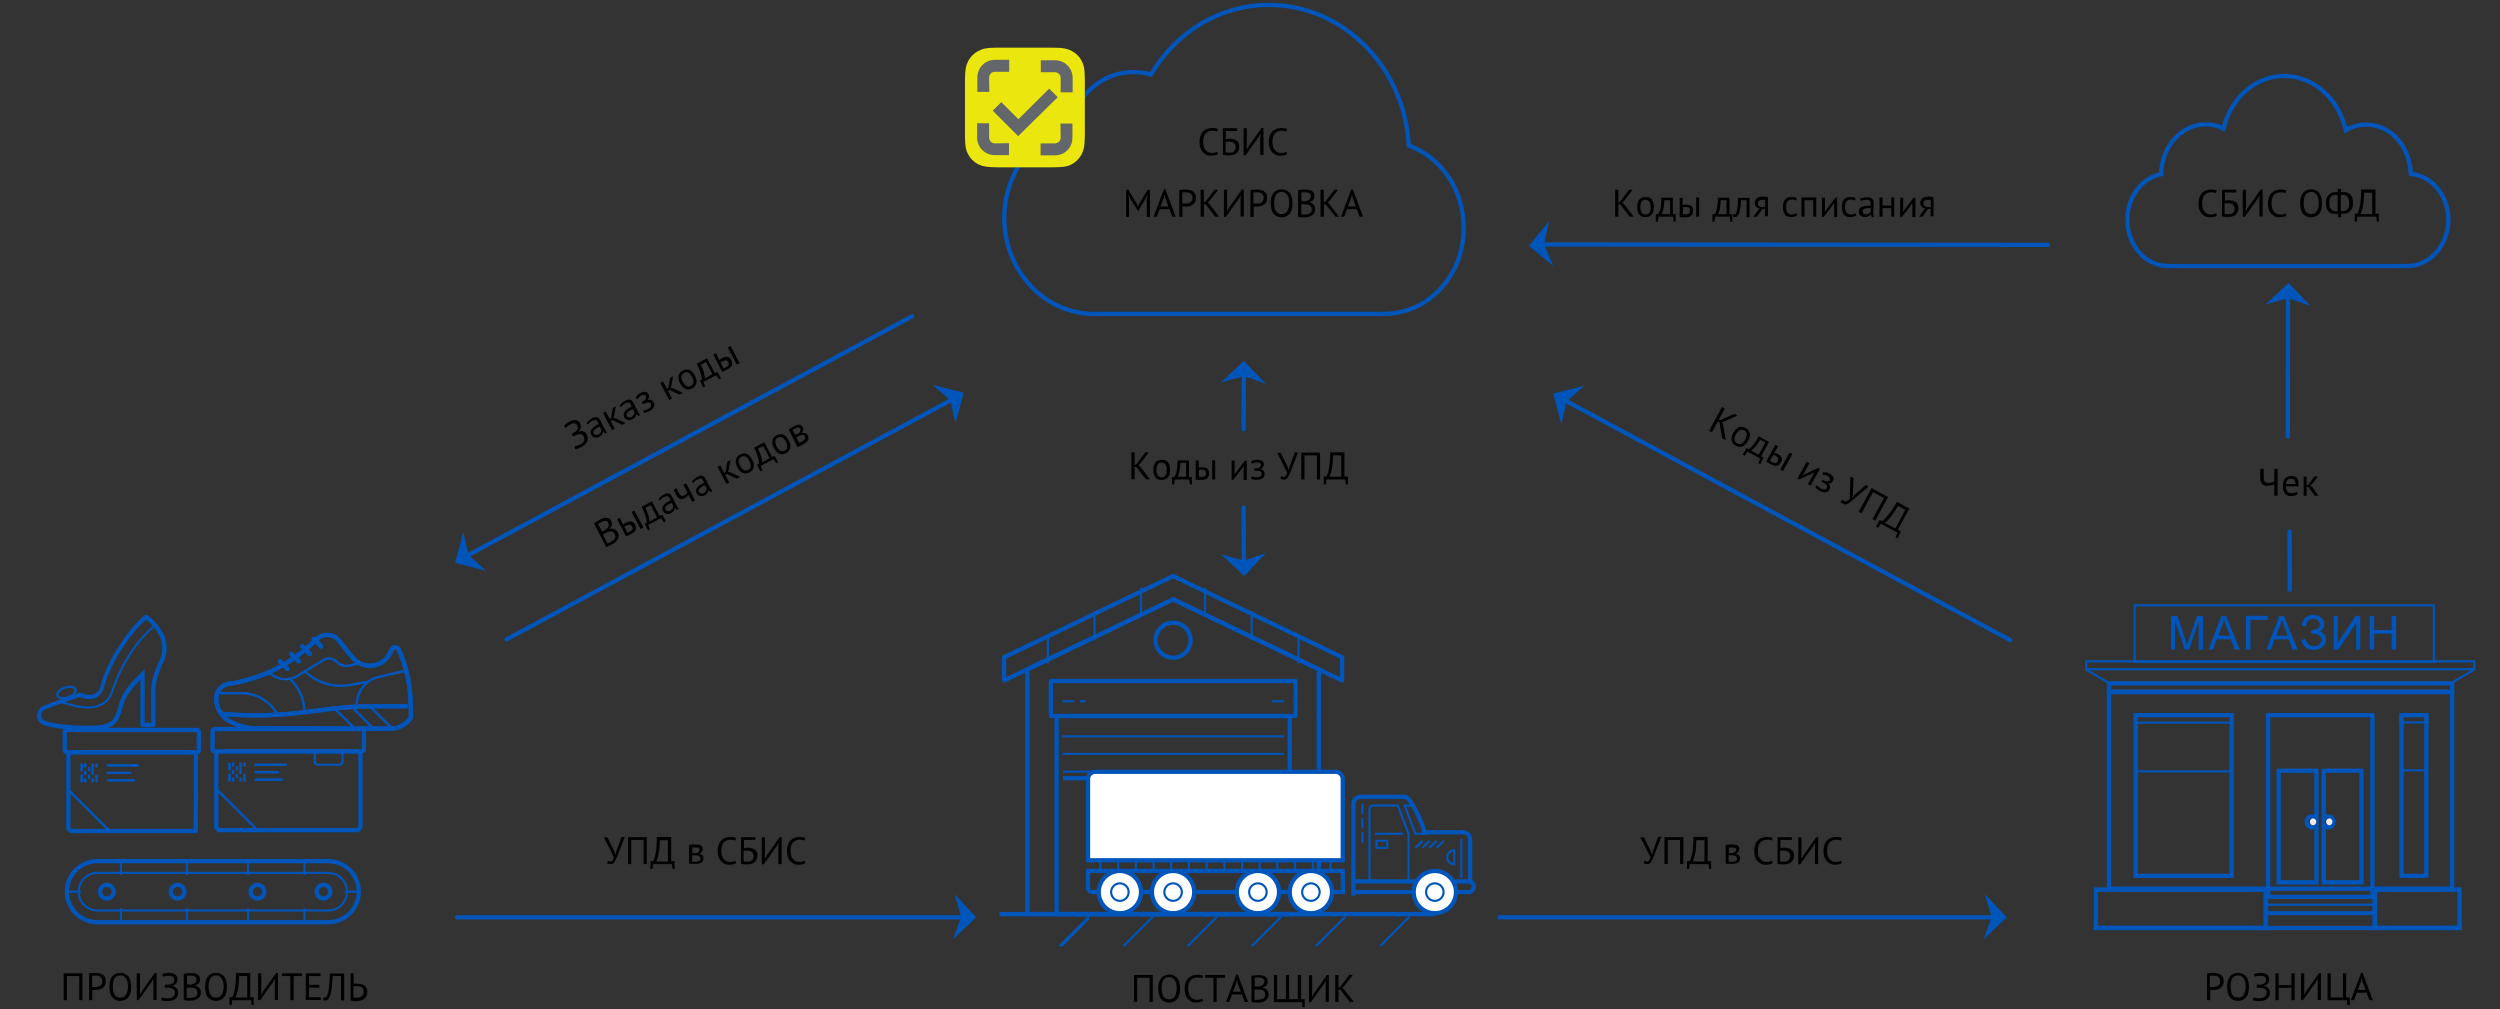 <?xml version="1.0" encoding="utf-8"?>
<!-- Generator: Adobe Illustrator 23.1.0, SVG Export Plug-In . SVG Version: 6.00 Build 0)  -->
<svg version="1.1" id="Слой_1" xmlns="http://www.w3.org/2000/svg" xmlns:xlink="http://www.w3.org/1999/xlink" x="0px" y="0px"
	 viewBox="0 0 1170 472.3" style="enable-background:new 0 0 1170 472.3;" xml:space="preserve">
<rect x="0" y="0" width="1170" height="472.3" fill="#333333" stroke="none"/>
<style type="text/css">
	.st0{fill:none;stroke:#0055BB;stroke-width:2;stroke-linejoin:round;stroke-miterlimit:10;}
	.st1{fill:none;stroke:#0055BB;stroke-linejoin:round;stroke-miterlimit:10;}
	.st2{fill:#FFFFFF;stroke:#0055BB;stroke-width:2;}
	.st3{fill:none;stroke:#0055BB;stroke-width:2;}
	.st4{fill:none;stroke:#0055BB;}
	.st5{fill:none;stroke:#0055BB;stroke-width:2;stroke-linecap:round;stroke-miterlimit:10;}
	.st6{fill:#0055BB;}
	.st7{enable-background:new    ;}
	.st8{fill:#EAE60E;}
	.st9{fill:#63666A;}
	.st10{fill:none;stroke:#0055BB;stroke-linecap:round;}
	.st11{fill:none;stroke:#0055BB;stroke-width:2;stroke-linecap:round;}
	.st12{fill:none;stroke:#000000;stroke-linecap:round;}
	.st13{fill:none;}
	.st14{fill:none;stroke:#0055BB;stroke-width:1;stroke-miterlimit:4;}
	.st15{fill:none;stroke:#0055BB;stroke-miterlimit:10;}
	.st16{fill:none;stroke:#0055BB;stroke-width:2;stroke-miterlimit:10;}
	.st17{fill:#F2E7EB;}
</style>
<g>
	<line class="st0" x1="467.7" y1="427.8" x2="671.5" y2="427.8"/>
	<polygon class="st0" points="617.2,313.2 549,280.5 480.8,313.2 480.8,427.8 617.2,427.8 	"/>
	<polyline class="st0" points="603.6,401.6 603.6,335.1 494.5,335.1 494.5,427.8 603.6,427.8 	"/>
	<rect x="491.8" y="318.7" class="st0" width="114.5" height="16.4"/>
	<line class="st1" x1="497.2" y1="328.2" x2="502.7" y2="328.2"/>
	<line class="st1" x1="595.4" y1="328.2" x2="600.8" y2="328.2"/>
	<line class="st1" x1="505.4" y1="328.2" x2="508.1" y2="328.2"/>
	<line class="st1" x1="497.2" y1="344.6" x2="600.8" y2="344.6"/>
	<line class="st1" x1="497.2" y1="352.8" x2="600.8" y2="352.8"/>
	<circle class="st0" cx="549" cy="299.6" r="8.2"/>
	<line class="st1" x1="606.3" y1="399.1" x2="617.2" y2="399.1"/>
	<polygon class="st0" points="628.1,307.6 549,269.6 469.9,307.6 469.9,318.5 549,280.5 628.1,318.5 	"/>
	<line class="st1" x1="496.7" y1="442.8" x2="509.5" y2="429.9"/>
	<line class="st1" x1="495.8" y1="442.8" x2="509.5" y2="429.1"/>
	<line class="st1" x1="525.8" y1="442.8" x2="539.5" y2="429.1"/>
	<line class="st1" x1="555.8" y1="442.8" x2="569.5" y2="429.1"/>
	<line class="st1" x1="585.8" y1="442.8" x2="599.5" y2="429.1"/>
	<line class="st1" x1="615.8" y1="442.8" x2="629.5" y2="429.1"/>
	<line class="st1" x1="645.9" y1="442.8" x2="659.5" y2="429.1"/>
	<line class="st1" x1="490.4" y1="296.9" x2="490.4" y2="310.5"/>
	<line class="st1" x1="512.2" y1="286" x2="512.2" y2="299.6"/>
	<line class="st1" x1="534" y1="275.1" x2="534" y2="288.7"/>
	<line class="st1" x1="607.7" y1="296.9" x2="607.7" y2="310.5"/>
	<line class="st1" x1="585.8" y1="286" x2="585.8" y2="299.6"/>
	<line class="st1" x1="564" y1="275.1" x2="564" y2="288.7"/>
	<line class="st0" x1="497.5" y1="364.2" x2="601.1" y2="364.2"/>
	<line class="st1" x1="497.5" y1="361.1" x2="601.1" y2="361.1"/>
</g>
<g>
	<path class="st2" d="M509.2,402.6v-38.1c0-1.8,1.5-3.3,3.3-3.3h112.6c1.8,0,3.3,1.5,3.3,3.3v38.1H509.2L509.2,402.6z"/>
	<path class="st3" d="M633.4,417.5h53.8c1.4,0,2.5-1.1,2.5-2.5l0,0c0-1.4-1.1-2.5-2.5-2.5h-53.8"/>
	<path class="st4" d="M680.6,404.5c-1.7,0-3.3-1.5-3.3-3.3s1.7-3.3,3.3-3.3V404.5z"/>
	<path class="st3" d="M633.4,419.2v-3.3v-39.7c0-1.8,1.5-3.3,3.3-3.3h21c2,0,7.9,11.1,8.8,16.6h18.2c1.8,0,3.3,1.5,3.3,3.3v19.9"/>
	<path class="st4" d="M640.9,412.6v-33.9c0-0.9,0.7-1.7,1.7-1.7h11.6l5,13.2v22.4"/>
	<line class="st4" x1="683.9" y1="392.7" x2="683.9" y2="410.9"/>
	<circle class="st2" cx="671.5" cy="417.5" r="9.9"/>
	<circle class="st4" cx="671.5" cy="417.5" r="4.1"/>
	<polyline class="st4" points="661.6,377 657.4,377 662.4,390.2 668.2,390.2 	"/>
	<path class="st3" d="M628.5,417.5H511.2c-1.1,0-2-0.9-2-2v-7.9h119.2L628.5,417.5L628.5,417.5z"/>
	<circle class="st2" cx="613.5" cy="417.5" r="9.9"/>
	<circle class="st4" cx="613.5" cy="417.5" r="4.1"/>
	<circle class="st2" cx="588.7" cy="417.5" r="9.9"/>
	<circle class="st4" cx="588.7" cy="417.5" r="4.1"/>
	<circle class="st2" cx="549" cy="417.5" r="9.9"/>
	<circle class="st4" cx="549" cy="417.5" r="4.1"/>
	<circle class="st2" cx="524.1" cy="417.5" r="9.9"/>
	<circle class="st4" cx="524.1" cy="417.5" r="4.1"/>
	<line class="st4" x1="515" y1="402.6" x2="515" y2="407.6"/>
	<line class="st4" x1="523.3" y1="402.6" x2="523.3" y2="407.6"/>
	<line class="st4" x1="531.6" y1="402.6" x2="531.6" y2="407.6"/>
	<line class="st4" x1="539.9" y1="402.6" x2="539.9" y2="407.6"/>
	<line class="st4" x1="548.1" y1="402.6" x2="548.1" y2="407.6"/>
	<line class="st4" x1="556.4" y1="402.6" x2="556.4" y2="407.6"/>
	<line class="st4" x1="564.7" y1="402.6" x2="564.7" y2="407.6"/>
	<line class="st4" x1="573" y1="402.6" x2="573" y2="407.6"/>
	<line class="st4" x1="581.3" y1="402.6" x2="581.3" y2="407.6"/>
	<line class="st4" x1="589.5" y1="402.6" x2="589.5" y2="407.6"/>
	<line class="st4" x1="597.8" y1="402.6" x2="597.8" y2="407.6"/>
	<line class="st4" x1="606.1" y1="402.6" x2="606.1" y2="407.6"/>
	<line class="st4" x1="614.4" y1="402.6" x2="614.4" y2="407.6"/>
	<line class="st4" x1="622.7" y1="402.6" x2="622.7" y2="407.6"/>
	<rect x="644.2" y="393.5" class="st4" width="5" height="3.3"/>
	<line class="st4" x1="665.7" y1="393.5" x2="662.4" y2="396.8"/>
	<line class="st4" x1="669" y1="393.5" x2="665.7" y2="396.8"/>
	<line class="st4" x1="672.3" y1="393.5" x2="669" y2="396.8"/>
	<line class="st4" x1="675.7" y1="393.5" x2="672.3" y2="396.8"/>
	<line class="st4" x1="656.6" y1="390.2" x2="643.4" y2="390.2"/>
	<line class="st4" x1="637.6" y1="376.1" x2="637.6" y2="381.1"/>
	<line class="st4" x1="637.6" y1="382.8" x2="637.6" y2="387.7"/>
	<line class="st4" x1="637.6" y1="389.4" x2="637.6" y2="394.4"/>
</g>
<g>
	<g>
		<line class="st5" x1="582.1" y1="173.9" x2="582" y2="200.9"/>
	</g>
	<polygon class="st6" points="592.5,179.7 582.1,176 571.4,179 582.1,168.9 	"/>
</g>
<g>
	<g>
		<line class="st5" x1="582" y1="237.5" x2="582.1" y2="264.6"/>
	</g>
	<polygon class="st6" points="582.3,269.6 571.4,259.4 582.1,262.4 592.5,258.8 	"/>
</g>
<g>
	<g>
		<line class="st5" x1="1070.8" y1="137.4" x2="1070.7" y2="204.3"/>
	</g>
	<polygon class="st6" points="1081.3,143.2 1070.9,139.5 1060.2,142.5 1071.1,132.4 	"/>
</g>
<g>
	<g>
		<line class="st5" x1="722.2" y1="114.4" x2="958.4" y2="114.6"/>
	</g>
	<polygon class="st6" points="715.5,115 725,103.5 722.6,114.3 726.9,124.5 	"/>
</g>
<g>
	<g>
		<line class="st5" x1="237.1" y1="299.2" x2="445.2" y2="187.2"/>
	</g>
	<polygon class="st6" points="436.4,180.1 444.8,187.4 447.2,198.1 451,183.8 	"/>
</g>
<g>
	<g>
		<line class="st5" x1="426.9" y1="148" x2="218.9" y2="259.9"/>
	</g>
	<polygon class="st6" points="227.6,267.2 219.2,259.7 216.8,249 213,263.4 	"/>
</g>
<g class="st7">
	<path d="M538,457.6h-5.8v11.3h-1.5v-12.6h8.8v12.6H538V457.6z"/>
	<path d="M542.1,462.6c0-2.1,0.4-3.7,1.3-4.8s2.2-1.7,3.8-1.7c0.9,0,1.7,0.2,2.3,0.5s1.2,0.8,1.6,1.3c0.4,0.6,0.7,1.3,0.9,2.1
		s0.3,1.7,0.3,2.7c0,2.1-0.4,3.7-1.3,4.8s-2.2,1.7-3.8,1.7c-0.9,0-1.6-0.2-2.3-0.5c-0.6-0.3-1.2-0.8-1.6-1.3s-0.7-1.3-0.9-2.1
		C542.2,464.5,542.1,463.6,542.1,462.6z M543.6,462.6c0,0.7,0.1,1.4,0.2,2c0.1,0.6,0.4,1.2,0.6,1.6s0.7,0.9,1.1,1.1s1,0.4,1.6,0.4
		c1.1,0,2-0.4,2.6-1.3c0.6-0.8,1-2.2,1-3.9c0-0.7-0.1-1.3-0.2-2c-0.1-0.6-0.4-1.2-0.7-1.7c-0.3-0.5-0.7-0.8-1.1-1.1s-1-0.4-1.6-0.4
		c-1.1,0-2,0.4-2.6,1.3S543.6,460.8,543.6,462.6z"/>
	<path d="M563,468.4c-0.4,0.3-0.8,0.5-1.4,0.6c-0.6,0.1-1.1,0.2-1.8,0.2c-0.8,0-1.5-0.1-2.1-0.4s-1.2-0.7-1.7-1.2
		c-0.5-0.5-0.9-1.2-1.2-2s-0.4-1.8-0.4-2.9c0-1.2,0.2-2.2,0.5-3s0.7-1.5,1.3-2s1.1-0.9,1.8-1.1s1.3-0.4,2-0.4c0.7,0,1.3,0,1.8,0.1
		s0.8,0.2,1.2,0.3l-0.4,1.3c-0.6-0.3-1.4-0.4-2.5-0.4c-0.5,0-1,0.1-1.5,0.3s-0.9,0.5-1.3,0.9c-0.4,0.4-0.7,0.9-0.9,1.6
		c-0.2,0.7-0.3,1.5-0.3,2.4c0,0.9,0.1,1.6,0.3,2.3s0.5,1.2,0.9,1.6c0.4,0.4,0.8,0.8,1.3,1s1.1,0.3,1.7,0.3c0.5,0,1-0.1,1.4-0.2
		c0.4-0.1,0.7-0.2,1-0.4L563,468.4z"/>
	<path d="M573.3,457.6h-3.9v11.3h-1.5v-11.3H564v-1.3h9.3V457.6z"/>
	<path d="M581.2,465.4h-4.6l-1.3,3.5h-1.5l4.8-12.8h0.7l4.8,12.8h-1.6L581.2,465.4z M577,464.1h3.7l-1.4-3.8l-0.4-1.9h0l-0.4,1.9
		L577,464.1z"/>
	<path d="M593.3,459.2c0,0.3,0,0.6-0.1,0.9c-0.1,0.3-0.2,0.6-0.4,0.9s-0.4,0.5-0.7,0.6s-0.7,0.3-1.1,0.4v0.1c0.4,0.1,0.7,0.2,1,0.4
		s0.6,0.4,0.9,0.7s0.5,0.6,0.6,0.9s0.2,0.8,0.2,1.3c0,0.7-0.1,1.2-0.4,1.7s-0.6,0.9-1.1,1.2s-0.9,0.5-1.5,0.7
		c-0.6,0.1-1.1,0.2-1.7,0.2c-0.2,0-0.4,0-0.7,0s-0.6,0-0.9,0s-0.6,0-0.9-0.1s-0.6-0.1-0.8-0.1v-12.3c0.4-0.1,1-0.1,1.6-0.2
		s1.2-0.1,1.9-0.1c0.5,0,0.9,0,1.4,0.1c0.5,0.1,0.9,0.2,1.3,0.4c0.4,0.2,0.7,0.5,1,0.9S593.3,458.6,593.3,459.2z M588.1,461.7
		c0.2,0,0.4,0,0.7,0s0.5,0,0.7-0.1c0.3-0.1,0.6-0.2,0.8-0.3c0.3-0.1,0.5-0.2,0.7-0.4s0.4-0.4,0.5-0.7s0.2-0.5,0.2-0.8
		c0-0.4-0.1-0.7-0.2-0.9s-0.3-0.4-0.6-0.6c-0.3-0.2-0.5-0.3-0.9-0.3c-0.3-0.1-0.7-0.1-1-0.1c-0.4,0-0.8,0-1.1,0
		c-0.3,0-0.6,0-0.7,0.1v4H588.1z M589.1,467.8c0.4,0,0.8,0,1.1-0.1s0.7-0.2,1-0.4c0.3-0.2,0.5-0.4,0.7-0.7c0.2-0.3,0.2-0.6,0.2-1
		c0-0.5-0.1-0.9-0.3-1.3c-0.2-0.4-0.5-0.6-0.8-0.8c-0.3-0.2-0.7-0.3-1.1-0.3s-0.8-0.1-1.2-0.1h-1.6v4.7c0.1,0,0.2,0,0.4,0.1
		s0.3,0,0.5,0s0.4,0,0.6,0S589,467.8,589.1,467.8z"/>
	<path d="M596.2,468.9v-12.6h1.5v11.3h4.1v-11.3h1.5v11.3h4.1v-11.3h1.5v11.3h1.7v3.7h-1l-0.3-2.3H596.2z"/>
	<path d="M620.4,460.4l0.1-1.4h-0.1l-0.8,1.5l-6.1,8.5h-0.9v-12.6h1.5v8.6l-0.1,1.4h0.1l0.8-1.5l6.1-8.6h0.9v12.6h-1.5V460.4z"/>
	<path d="M627.2,463.1h-0.8v5.8h-1.5v-12.6h1.5v5.9l0.8-0.3l4.2-5.6h1.7l-4.2,5.4l-0.8,0.6l0.9,0.7l4.6,5.9h-1.9L627.2,463.1z"/>
</g>
<g class="st7">
	<path d="M1032.8,455.6c0.5-0.1,0.9-0.2,1.5-0.2s1-0.1,1.6-0.1c0.6,0,1.1,0.1,1.7,0.2c0.6,0.1,1.1,0.3,1.6,0.6s0.8,0.7,1.1,1.2
		s0.4,1.1,0.4,1.9c0,0.8-0.1,1.4-0.4,1.9s-0.6,1-1.1,1.3s-1,0.6-1.6,0.7c-0.6,0.1-1.2,0.2-1.8,0.2c-0.1,0-0.2,0-0.3,0
		c-0.1,0-0.3,0-0.4,0s-0.3,0-0.4,0c-0.1,0-0.2,0-0.3,0v4.8h-1.5V455.6z M1035.8,456.6c-0.3,0-0.6,0-0.9,0s-0.5,0-0.7,0.1v5.2
		c0.1,0,0.2,0,0.3,0c0.1,0,0.3,0,0.4,0s0.3,0,0.4,0c0.1,0,0.2,0,0.3,0c0.4,0,0.8,0,1.2-0.1c0.4-0.1,0.8-0.2,1.1-0.4
		c0.3-0.2,0.6-0.5,0.8-0.9c0.2-0.4,0.3-0.8,0.3-1.4c0-0.5-0.1-0.9-0.3-1.2s-0.4-0.6-0.7-0.8s-0.6-0.3-1-0.4
		C1036.6,456.7,1036.2,456.6,1035.8,456.6z"/>
	<path d="M1042.3,461.8c0-2.1,0.4-3.7,1.3-4.8c0.9-1.1,2.2-1.7,3.8-1.7c0.9,0,1.7,0.2,2.3,0.5c0.6,0.3,1.2,0.8,1.6,1.3
		c0.4,0.6,0.7,1.3,0.9,2.1c0.2,0.8,0.3,1.7,0.3,2.7c0,2.1-0.4,3.7-1.3,4.8c-0.9,1.1-2.2,1.7-3.8,1.7c-0.9,0-1.6-0.2-2.3-0.5
		c-0.6-0.3-1.2-0.8-1.6-1.3s-0.7-1.3-0.9-2.1C1042.4,463.6,1042.3,462.7,1042.3,461.8z M1043.9,461.8c0,0.7,0.1,1.4,0.2,2
		c0.1,0.6,0.3,1.2,0.6,1.6s0.7,0.9,1.1,1.1s1,0.4,1.6,0.4c1.1,0,2-0.4,2.6-1.3c0.6-0.8,1-2.2,1-3.9c0-0.7-0.1-1.3-0.2-2
		c-0.1-0.6-0.4-1.2-0.7-1.7c-0.3-0.5-0.7-0.8-1.1-1.1c-0.4-0.3-1-0.4-1.6-0.4c-1.1,0-2,0.4-2.6,1.3
		C1044.2,458.7,1043.9,460,1043.9,461.8z"/>
	<path d="M1056.1,462.1v-1.3h0.3c0.1,0,0.2,0,0.4,0c0.2,0,0.3,0,0.5,0c0.2,0,0.3,0,0.5,0s0.3,0,0.4,0c0.3-0.1,0.6-0.1,0.9-0.3
		c0.3-0.1,0.5-0.3,0.7-0.4c0.2-0.2,0.4-0.4,0.5-0.6c0.1-0.2,0.2-0.5,0.2-0.8c0-0.4-0.1-0.7-0.2-1c-0.1-0.3-0.3-0.5-0.5-0.6
		s-0.5-0.3-0.8-0.3c-0.3-0.1-0.6-0.1-1-0.1c-0.6,0-1.2,0-1.7,0.1c-0.5,0.1-0.8,0.2-1.1,0.3l-0.4-1.2c0.2-0.1,0.7-0.3,1.3-0.4
		c0.6-0.1,1.3-0.2,2.1-0.2c0.5,0,1,0.1,1.4,0.2s0.9,0.3,1.2,0.5s0.7,0.6,0.9,1s0.3,0.9,0.3,1.5c0,0.6-0.2,1.2-0.6,1.7
		c-0.4,0.5-1,0.9-1.8,1.2v0.1c0.8,0.1,1.5,0.4,2,1c0.5,0.5,0.7,1.2,0.7,2.1c0,0.7-0.1,1.3-0.4,1.8s-0.6,0.9-1.1,1.2
		c-0.4,0.3-0.9,0.6-1.5,0.7c-0.6,0.2-1.1,0.2-1.7,0.2c-0.8,0-1.4,0-2-0.1c-0.5-0.1-0.9-0.2-1.3-0.3l0.4-1.3c0.3,0.1,0.7,0.2,1.2,0.3
		c0.5,0.1,1.1,0.1,1.8,0.1c0.4,0,0.7-0.1,1.1-0.2s0.7-0.3,1-0.5c0.3-0.2,0.5-0.5,0.7-0.8c0.2-0.3,0.3-0.7,0.3-1.1
		c0-0.8-0.3-1.3-0.8-1.7c-0.5-0.4-1.2-0.6-2.1-0.6c-0.1,0-0.3,0-0.4,0c-0.1,0-0.3,0-0.4,0H1056.1z"/>
	<path d="M1072.4,462.3h-6v5.8h-1.5v-12.6h1.5v5.5h6v-5.5h1.5v12.6h-1.5V462.3z"/>
	<path d="M1084.7,459.5l0.1-1.4h-0.1l-0.8,1.5l-6.1,8.5h-0.9v-12.6h1.5v8.6l-0.1,1.4h0.1l0.8-1.5l6.1-8.6h0.9v12.6h-1.5V459.5z"/>
	<path d="M1099.6,470.4h-1l-0.3-2.3h-9v-12.6h1.5v11.3h5.7v-11.3h1.5v11.3h1.7V470.4z"/>
	<path d="M1107.6,464.6h-4.6l-1.3,3.5h-1.5l4.8-12.8h0.7l4.8,12.8h-1.6L1107.6,464.6z M1103.4,463.3h3.7l-1.4-3.8l-0.4-1.9h0
		l-0.4,1.9L1103.4,463.3z"/>
</g>
<g class="st7">
	<path d="M536.8,93l0.2-1.9h-0.1l-0.7,1.7l-3.3,5.7h-0.5l-3.5-5.7l-0.7-1.7h-0.1l0.3,1.9v8.5h-1.4V88.8h1.1l3.9,6.5l0.6,1.4h0
		l0.6-1.4l3.8-6.4h1.2v12.6h-1.5V93z"/>
	<path d="M547.3,97.9h-4.6l-1.3,3.5h-1.5l4.8-12.8h0.7l4.8,12.8h-1.6L547.3,97.9z M543.1,96.6h3.7l-1.4-3.8l-0.4-1.9h0l-0.4,1.9
		L543.1,96.6z"/>
	<path d="M551.8,89c0.5-0.1,0.9-0.2,1.5-0.2s1-0.1,1.6-0.1c0.6,0,1.1,0.1,1.7,0.2c0.6,0.1,1.1,0.3,1.6,0.6s0.8,0.7,1.1,1.2
		s0.4,1.1,0.4,1.9c0,0.8-0.1,1.4-0.4,1.9s-0.6,1-1.1,1.3s-1,0.6-1.6,0.7c-0.6,0.1-1.2,0.2-1.8,0.2c-0.1,0-0.2,0-0.3,0s-0.3,0-0.4,0
		s-0.3,0-0.4,0s-0.2,0-0.3,0v4.8h-1.5V89z M554.9,90c-0.3,0-0.6,0-0.9,0s-0.5,0-0.7,0.1v5.2c0.1,0,0.2,0,0.3,0s0.3,0,0.4,0
		s0.3,0,0.4,0s0.2,0,0.3,0c0.4,0,0.8,0,1.2-0.1c0.4-0.1,0.8-0.2,1.1-0.4c0.3-0.2,0.6-0.5,0.8-0.9c0.2-0.4,0.3-0.8,0.3-1.4
		c0-0.5-0.1-0.9-0.3-1.2s-0.4-0.6-0.7-0.8s-0.6-0.3-1-0.4S555.3,90,554.9,90z"/>
	<path d="M564.2,95.6h-0.8v5.8h-1.5V88.8h1.5v5.9l0.8-0.3l4.2-5.6h1.7l-4.2,5.4l-0.8,0.6l0.9,0.7l4.6,5.9h-1.9L564.2,95.6z"/>
	<path d="M580.6,92.9l0.1-1.4h-0.1l-0.8,1.5l-6.1,8.5h-0.9V88.8h1.5v8.6l-0.1,1.4h0.1l0.8-1.5l6.1-8.6h0.9v12.6h-1.5V92.9z"/>
	<path d="M585.1,89c0.5-0.1,0.9-0.2,1.5-0.2s1-0.1,1.6-0.1c0.6,0,1.1,0.1,1.7,0.2c0.6,0.1,1.1,0.3,1.6,0.6s0.8,0.7,1.1,1.2
		s0.4,1.1,0.4,1.9c0,0.8-0.1,1.4-0.4,1.9s-0.6,1-1.1,1.3s-1,0.6-1.6,0.7c-0.6,0.1-1.2,0.2-1.8,0.2c-0.1,0-0.2,0-0.3,0s-0.3,0-0.4,0
		s-0.3,0-0.4,0s-0.2,0-0.3,0v4.8h-1.5V89z M588.2,90c-0.3,0-0.6,0-0.9,0s-0.5,0-0.7,0.1v5.2c0.1,0,0.2,0,0.3,0s0.3,0,0.4,0
		s0.3,0,0.4,0s0.2,0,0.3,0c0.4,0,0.8,0,1.2-0.1c0.4-0.1,0.8-0.2,1.1-0.4c0.3-0.2,0.6-0.5,0.8-0.9c0.2-0.4,0.3-0.8,0.3-1.4
		c0-0.5-0.1-0.9-0.3-1.2s-0.4-0.6-0.7-0.8s-0.6-0.3-1-0.4S588.6,90,588.2,90z"/>
	<path d="M594.7,95.1c0-2.1,0.4-3.7,1.3-4.8s2.2-1.7,3.8-1.7c0.9,0,1.7,0.2,2.3,0.5s1.2,0.8,1.6,1.3c0.4,0.6,0.7,1.3,0.9,2.1
		s0.3,1.7,0.3,2.7c0,2.1-0.4,3.7-1.3,4.8s-2.2,1.7-3.8,1.7c-0.9,0-1.6-0.2-2.3-0.5c-0.6-0.3-1.2-0.8-1.6-1.3s-0.7-1.3-0.9-2.1
		C594.8,97,594.7,96.1,594.7,95.1z M596.3,95.1c0,0.7,0.1,1.4,0.2,2c0.1,0.6,0.3,1.2,0.6,1.6s0.7,0.9,1.1,1.1s1,0.4,1.6,0.4
		c1.1,0,2-0.4,2.6-1.3c0.6-0.8,1-2.2,1-3.9c0-0.7-0.1-1.3-0.2-2c-0.1-0.6-0.4-1.2-0.7-1.7c-0.3-0.5-0.7-0.8-1.1-1.1s-1-0.4-1.6-0.4
		c-1.1,0-2,0.4-2.6,1.3S596.3,93.4,596.3,95.1z"/>
	<path d="M615.1,91.7c0,0.3,0,0.6-0.1,0.9c-0.1,0.3-0.2,0.6-0.4,0.9s-0.4,0.5-0.7,0.6s-0.7,0.3-1.1,0.4v0.1c0.4,0.1,0.7,0.2,1,0.4
		s0.6,0.4,0.9,0.7s0.5,0.6,0.6,0.9s0.2,0.8,0.2,1.3c0,0.7-0.1,1.2-0.4,1.7s-0.6,0.9-1.1,1.2s-0.9,0.5-1.5,0.7
		c-0.6,0.1-1.1,0.2-1.7,0.2c-0.2,0-0.4,0-0.7,0s-0.6,0-0.9,0s-0.6,0-0.9-0.1s-0.6-0.1-0.8-0.1V89c0.4-0.1,1-0.1,1.6-0.2
		s1.2-0.1,1.9-0.1c0.5,0,0.9,0,1.4,0.1c0.5,0.1,0.9,0.2,1.3,0.4c0.4,0.2,0.7,0.5,1,0.9S615.1,91.1,615.1,91.7z M609.9,94.2
		c0.2,0,0.4,0,0.7,0s0.5,0,0.7-0.1c0.3-0.1,0.6-0.2,0.8-0.3c0.3-0.1,0.5-0.2,0.7-0.4s0.4-0.4,0.5-0.7s0.2-0.5,0.2-0.8
		c0-0.4-0.1-0.7-0.2-0.9s-0.4-0.4-0.6-0.6c-0.3-0.2-0.5-0.3-0.9-0.3c-0.3-0.1-0.7-0.1-1-0.1c-0.4,0-0.8,0-1.1,0
		c-0.3,0-0.6,0-0.7,0.1v4H609.9z M610.9,100.3c0.4,0,0.8,0,1.1-0.1s0.7-0.2,1-0.4c0.3-0.2,0.5-0.4,0.7-0.7c0.2-0.3,0.2-0.6,0.2-1
		c0-0.5-0.1-0.9-0.3-1.3c-0.2-0.4-0.5-0.6-0.8-0.8c-0.3-0.2-0.7-0.3-1.1-0.3s-0.8-0.1-1.2-0.1H609v4.7c0.1,0,0.2,0,0.4,0.1
		s0.3,0,0.5,0s0.4,0,0.6,0S610.8,100.3,610.9,100.3z"/>
	<path d="M620.4,95.6h-0.8v5.8H618V88.8h1.5v5.9l0.8-0.3l4.2-5.6h1.7l-4.2,5.4l-0.8,0.6l0.9,0.7l4.6,5.9H625L620.4,95.6z"/>
	<path d="M635,97.9h-4.6l-1.3,3.5h-1.5l4.8-12.8h0.7l4.8,12.8h-1.6L635,97.9z M630.8,96.6h3.7l-1.4-3.8l-0.4-1.9h0l-0.4,1.9
		L630.8,96.6z"/>
</g>
<g class="st7">
	<path d="M1037.5,100.9c-0.4,0.3-0.8,0.5-1.4,0.6c-0.6,0.1-1.1,0.2-1.8,0.2c-0.8,0-1.5-0.1-2.1-0.4c-0.7-0.3-1.2-0.7-1.7-1.2
		c-0.5-0.5-0.9-1.2-1.2-2s-0.4-1.8-0.4-2.9c0-1.2,0.2-2.2,0.5-3s0.7-1.5,1.3-2s1.1-0.9,1.8-1.1s1.3-0.4,2-0.4c0.7,0,1.3,0,1.8,0.1
		s0.8,0.2,1.2,0.3l-0.4,1.3c-0.6-0.3-1.4-0.4-2.5-0.4c-0.5,0-1,0.1-1.5,0.3s-0.9,0.5-1.3,0.9c-0.4,0.4-0.7,0.9-0.9,1.6
		c-0.2,0.7-0.3,1.5-0.3,2.4c0,0.9,0.1,1.6,0.3,2.3s0.5,1.2,0.9,1.6c0.4,0.4,0.8,0.8,1.3,1s1.1,0.3,1.7,0.3c0.5,0,1-0.1,1.4-0.2
		c0.4-0.1,0.7-0.2,1-0.4L1037.5,100.9z"/>
	<path d="M1039.8,88.8h6.8v1.3h-5.3v3.8c0.2,0,0.5-0.1,0.8-0.1s0.6-0.1,0.9-0.1c0.6,0,1.2,0.1,1.7,0.2c0.6,0.1,1,0.3,1.5,0.6
		s0.8,0.7,1,1.1s0.4,1.1,0.4,1.8c0,0.7-0.1,1.3-0.4,1.9s-0.6,0.9-1,1.3c-0.4,0.3-0.9,0.6-1.5,0.7c-0.6,0.2-1.1,0.2-1.8,0.2
		c-0.2,0-0.4,0-0.7,0s-0.5,0-0.8,0s-0.6,0-0.8-0.1s-0.5-0.1-0.7-0.1V88.8z M1043,100.3c0.4,0,0.7-0.1,1.1-0.2
		c0.3-0.1,0.7-0.3,0.9-0.5s0.5-0.5,0.6-0.8c0.1-0.3,0.2-0.7,0.2-1.1c0-0.6-0.1-1-0.3-1.3c-0.2-0.3-0.4-0.6-0.7-0.8
		c-0.3-0.2-0.6-0.3-1-0.4c-0.4-0.1-0.8-0.1-1.2-0.1c-0.1,0-0.2,0-0.4,0s-0.3,0-0.4,0c-0.1,0-0.3,0-0.4,0c-0.1,0-0.2,0-0.3,0v5
		c0.1,0,0.2,0,0.3,0.1s0.3,0,0.5,0c0.2,0,0.3,0,0.5,0C1042.7,100.3,1042.9,100.3,1043,100.3z"/>
	<path d="M1057.4,92.9l0.1-1.4h-0.1l-0.8,1.5l-6.1,8.5h-0.9V88.8h1.5v8.6l-0.1,1.4h0.1l0.8-1.5l6.1-8.6h0.9v12.6h-1.5V92.9z"/>
	<path d="M1070,100.9c-0.4,0.3-0.8,0.5-1.4,0.6c-0.6,0.1-1.1,0.2-1.8,0.2c-0.8,0-1.5-0.1-2.1-0.4c-0.7-0.3-1.2-0.7-1.7-1.2
		c-0.5-0.5-0.9-1.2-1.2-2s-0.4-1.8-0.4-2.9c0-1.2,0.2-2.2,0.5-3s0.7-1.5,1.3-2s1.1-0.9,1.8-1.1s1.3-0.4,2-0.4c0.7,0,1.3,0,1.8,0.1
		s0.8,0.2,1.2,0.3l-0.4,1.3c-0.6-0.3-1.4-0.4-2.5-0.4c-0.5,0-1,0.1-1.5,0.3s-0.9,0.5-1.3,0.9c-0.4,0.4-0.7,0.9-0.9,1.6
		c-0.2,0.7-0.3,1.5-0.3,2.4c0,0.9,0.1,1.6,0.3,2.3s0.5,1.2,0.9,1.6c0.4,0.4,0.8,0.8,1.3,1s1.1,0.3,1.7,0.3c0.5,0,1-0.1,1.4-0.2
		c0.4-0.1,0.7-0.2,1-0.4L1070,100.9z"/>
	<path d="M1076.5,95.1c0-2.1,0.4-3.7,1.3-4.8c0.9-1.1,2.2-1.7,3.8-1.7c0.9,0,1.7,0.2,2.3,0.5c0.6,0.3,1.2,0.8,1.6,1.3
		c0.4,0.6,0.7,1.3,0.9,2.1c0.2,0.8,0.3,1.7,0.3,2.7c0,2.1-0.4,3.7-1.3,4.8c-0.9,1.1-2.2,1.7-3.8,1.7c-0.9,0-1.6-0.2-2.3-0.5
		c-0.6-0.3-1.2-0.8-1.6-1.3s-0.7-1.3-0.9-2.1C1076.6,97,1076.5,96.1,1076.5,95.1z M1078.1,95.1c0,0.7,0.1,1.4,0.2,2
		c0.1,0.6,0.4,1.2,0.6,1.6s0.7,0.9,1.1,1.1s1,0.4,1.6,0.4c1.1,0,2-0.4,2.6-1.3c0.6-0.8,1-2.2,1-3.9c0-0.7-0.1-1.3-0.2-2
		c-0.1-0.6-0.4-1.2-0.7-1.7c-0.3-0.5-0.7-0.8-1.1-1.1c-0.4-0.3-1-0.4-1.6-0.4c-1.1,0-2,0.4-2.6,1.3
		C1078.4,92.1,1078.1,93.4,1078.1,95.1z"/>
	<path d="M1094.1,100c-0.2,0-0.4,0.1-0.7,0.1s-0.5,0-0.8,0c-0.6,0-1.1-0.1-1.6-0.3s-0.9-0.5-1.3-0.9c-0.4-0.4-0.7-0.9-0.9-1.6
		s-0.3-1.4-0.3-2.2c0-0.8,0.1-1.5,0.3-2.2c0.2-0.6,0.5-1.2,0.9-1.6c0.4-0.4,0.9-0.8,1.4-1s1.1-0.4,1.8-0.4c0.2,0,0.3,0,0.6,0
		s0.4,0,0.6,0.1v-1.6h1.5v1.6c0.2-0.1,0.5-0.1,0.8-0.1s0.5,0,0.7,0c0.6,0,1.1,0.1,1.6,0.3s0.9,0.5,1.3,0.9c0.4,0.4,0.7,0.9,0.9,1.6
		c0.2,0.6,0.3,1.4,0.3,2.2c0,0.8-0.1,1.6-0.3,2.2c-0.2,0.6-0.5,1.2-0.9,1.6c-0.4,0.4-0.9,0.8-1.4,1s-1.1,0.3-1.7,0.3
		c-0.1,0-0.3,0-0.6,0s-0.5,0-0.6-0.1v1.8h-1.5V100z M1092.9,98.9c0.1,0,0.1,0,0.2,0c0.1,0,0.2,0,0.3,0c0.1,0,0.2,0,0.3,0
		s0.2,0,0.3-0.1v-7.5c-0.1,0-0.3,0-0.5-0.1c-0.2,0-0.4,0-0.6,0c-0.4,0-0.8,0.1-1.1,0.2c-0.4,0.2-0.7,0.4-0.9,0.7
		c-0.3,0.3-0.5,0.7-0.6,1.2c-0.1,0.5-0.2,1.1-0.2,1.7c0,0.6,0.1,1.1,0.2,1.6c0.1,0.5,0.3,0.9,0.6,1.2c0.2,0.3,0.5,0.6,0.9,0.7
		C1092.1,98.8,1092.4,98.9,1092.9,98.9z M1096.8,91.2c-0.2,0-0.4,0-0.7,0s-0.5,0-0.6,0.1v7.5c0.1,0,0.3,0,0.5,0s0.4,0,0.6,0
		c0.4,0,0.8-0.1,1.1-0.2c0.4-0.2,0.7-0.4,0.9-0.7c0.3-0.3,0.5-0.7,0.6-1.2c0.2-0.5,0.2-1.1,0.2-1.7c0-0.6-0.1-1.1-0.2-1.5
		c-0.1-0.5-0.3-0.9-0.5-1.2s-0.5-0.6-0.9-0.8C1097.6,91.3,1097.2,91.2,1096.8,91.2z"/>
	<path d="M1113.4,103.7h-1l-0.3-2.3h-8.8l-0.3,2.3h-1v-3.7h1.3c0.1-0.1,0.2-0.4,0.4-0.9s0.4-1.2,0.6-2.1c0.2-0.9,0.4-2,0.5-3.4
		c0.2-1.4,0.2-3,0.2-4.9h6.7v11.3h1.6V103.7z M1110.2,100.1v-9.9h-3.8c0,1.3-0.1,2.5-0.2,3.6c-0.1,1.1-0.2,2-0.4,2.8
		c-0.1,0.8-0.3,1.5-0.5,2.1c-0.2,0.6-0.4,1.1-0.6,1.5H1110.2z"/>
</g>
<g class="st7">
	<path d="M570,72.1c-0.4,0.3-0.8,0.5-1.4,0.6c-0.6,0.1-1.1,0.2-1.8,0.2c-0.8,0-1.5-0.1-2.1-0.4s-1.2-0.7-1.7-1.2
		c-0.5-0.5-0.9-1.2-1.2-2s-0.4-1.8-0.4-2.9c0-1.2,0.2-2.2,0.5-3s0.7-1.5,1.3-2s1.1-0.9,1.8-1.1s1.3-0.4,2-0.4c0.7,0,1.3,0,1.8,0.1
		s0.8,0.2,1.2,0.3l-0.4,1.3c-0.6-0.3-1.4-0.4-2.5-0.4c-0.5,0-1,0.1-1.5,0.3s-0.9,0.5-1.3,0.9c-0.4,0.4-0.7,0.9-0.9,1.6
		c-0.2,0.7-0.3,1.5-0.3,2.4c0,0.9,0.1,1.6,0.3,2.3s0.5,1.2,0.9,1.6c0.4,0.4,0.8,0.8,1.3,1s1.1,0.3,1.7,0.3c0.5,0,1-0.1,1.4-0.2
		c0.4-0.1,0.7-0.2,1-0.4L570,72.1z"/>
	<path d="M572.2,60h6.8v1.3h-5.3v3.8c0.2,0,0.5-0.1,0.8-0.1s0.6-0.1,0.9-0.1c0.6,0,1.2,0.1,1.7,0.2c0.6,0.1,1,0.3,1.5,0.6
		s0.8,0.7,1,1.1s0.4,1.1,0.4,1.8c0,0.7-0.1,1.3-0.4,1.9s-0.6,0.9-1,1.3c-0.4,0.3-0.9,0.6-1.5,0.7c-0.6,0.2-1.1,0.2-1.8,0.2
		c-0.2,0-0.4,0-0.7,0s-0.5,0-0.8,0s-0.6,0-0.8-0.1s-0.5-0.1-0.7-0.1V60z M575.5,71.5c0.4,0,0.7-0.1,1.1-0.2c0.3-0.1,0.7-0.3,0.9-0.5
		s0.5-0.5,0.6-0.8s0.2-0.7,0.2-1.1c0-0.6-0.1-1-0.3-1.3c-0.2-0.3-0.4-0.6-0.7-0.8c-0.3-0.2-0.6-0.3-1-0.4c-0.4-0.1-0.8-0.1-1.2-0.1
		c-0.1,0-0.2,0-0.4,0s-0.3,0-0.4,0s-0.3,0-0.4,0s-0.2,0-0.3,0v5c0.1,0,0.2,0,0.3,0.1s0.3,0,0.5,0s0.3,0,0.5,0S575.3,71.5,575.5,71.5
		z"/>
	<path d="M589.8,64.1l0.1-1.4h-0.1l-0.8,1.5l-6.1,8.5h-0.9V60h1.5v8.6l-0.1,1.4h0.1l0.8-1.5l6.1-8.6h0.9v12.6h-1.5V64.1z"/>
	<path d="M602.4,72.1c-0.4,0.3-0.8,0.5-1.4,0.6c-0.6,0.1-1.1,0.2-1.8,0.2c-0.8,0-1.5-0.1-2.1-0.4s-1.2-0.7-1.7-1.2
		c-0.5-0.5-0.9-1.2-1.2-2s-0.4-1.8-0.4-2.9c0-1.2,0.2-2.2,0.5-3s0.7-1.5,1.3-2s1.1-0.9,1.8-1.1s1.3-0.4,2-0.4c0.7,0,1.3,0,1.8,0.1
		s0.8,0.2,1.2,0.3l-0.4,1.3c-0.6-0.3-1.4-0.4-2.5-0.4c-0.5,0-1,0.1-1.5,0.3s-0.9,0.5-1.3,0.9c-0.4,0.4-0.7,0.9-0.9,1.6
		c-0.2,0.7-0.3,1.5-0.3,2.4c0,0.9,0.1,1.6,0.3,2.3s0.5,1.2,0.9,1.6c0.4,0.4,0.8,0.8,1.3,1s1.1,0.3,1.7,0.3c0.5,0,1-0.1,1.4-0.2
		c0.4-0.1,0.7-0.2,1-0.4L602.4,72.1z"/>
</g>
<g class="st7">
	<path d="M531.8,218.5h-0.8v5.8h-1.5v-12.6h1.5v5.9l0.8-0.3l4.2-5.6h1.7l-4.2,5.4l-0.8,0.6l0.9,0.7l4.6,5.9h-1.9L531.8,218.5z"/>
	<path d="M539.8,219.9c0-1.5,0.3-2.7,1-3.5s1.7-1.2,2.9-1.2c0.7,0,1.3,0.1,1.8,0.3s0.9,0.5,1.2,1s0.6,0.9,0.7,1.5s0.2,1.2,0.2,1.9
		c0,1.5-0.3,2.7-1,3.5c-0.7,0.8-1.7,1.2-2.9,1.2c-0.7,0-1.3-0.1-1.8-0.3s-0.9-0.5-1.2-1s-0.6-0.9-0.7-1.5S539.8,220.6,539.8,219.9z
		 M541.2,219.9c0,0.5,0,0.9,0.1,1.3s0.2,0.8,0.4,1.1s0.4,0.6,0.8,0.8c0.3,0.2,0.7,0.3,1.1,0.3c1.6,0,2.4-1.1,2.4-3.5
		c0-0.5,0-0.9-0.1-1.3s-0.2-0.8-0.4-1.1s-0.4-0.6-0.8-0.7c-0.3-0.2-0.7-0.3-1.1-0.3C542.1,216.4,541.2,217.6,541.2,219.9z"/>
	<path d="M557.9,226.7h-1l-0.3-2.3h-6.8l-0.3,2.3h-1v-3.5h1.1c0.1-0.1,0.2-0.4,0.4-0.7c0.2-0.3,0.3-0.8,0.5-1.4s0.3-1.4,0.4-2.3
		s0.2-2,0.2-3.3h5.4v7.7h1.3V226.7z M555.1,223.1v-6.5h-2.7c0,0.5-0.1,1.1-0.1,1.6c-0.1,0.6-0.1,1.2-0.2,1.8s-0.2,1.2-0.4,1.7
		s-0.3,1-0.5,1.4H555.1z"/>
	<path d="M561.1,218.8c0.3,0,0.6-0.1,0.8-0.1s0.5,0,0.8,0c0.6,0,1.1,0.1,1.5,0.2c0.4,0.1,0.8,0.3,1,0.6s0.4,0.5,0.5,0.9
		s0.1,0.7,0.1,1.1c0,1.1-0.3,1.9-0.9,2.4s-1.6,0.7-2.9,0.7c-0.8,0-1.6,0-2.4-0.1v-9h1.4V218.8z M561.1,223.1
		c0.4,0.1,0.9,0.1,1.3,0.1c0.8,0,1.3-0.1,1.6-0.4s0.4-0.7,0.4-1.3c0-0.5-0.1-0.9-0.4-1.2s-0.8-0.5-1.5-0.5c-0.2,0-0.4,0-0.7,0
		s-0.5,0-0.7,0.1V223.1z M567.3,215.4h1.4v9h-1.4V215.4z"/>
	<path d="M582,219.1l0.1-1.1H582l-0.7,1.2l-4.1,5.3h-0.8v-9h1.4v5.5l-0.1,1.1h0.1l0.7-1.1l4.1-5.4h0.9v9H582V219.1z"/>
	<path d="M587,220.4v-1.2h1.3c0.2,0,0.4,0,0.6-0.1s0.4-0.2,0.6-0.3c0.2-0.1,0.3-0.3,0.4-0.5s0.2-0.4,0.2-0.6c0-0.5-0.2-0.8-0.5-1
		s-0.8-0.3-1.5-0.3c-0.5,0-0.9,0.1-1.3,0.2s-0.7,0.3-0.9,0.4l-0.4-1.1c0.4-0.2,0.8-0.4,1.3-0.5c0.5-0.2,1.1-0.2,1.7-0.2
		c2,0,3,0.7,3,2.2c0,0.4-0.1,0.8-0.4,1.2s-0.7,0.7-1.2,0.9v0.1c0.7,0.1,1.2,0.4,1.5,0.8s0.4,0.9,0.4,1.5c0,0.4-0.1,0.7-0.2,1.1
		s-0.4,0.6-0.7,0.8s-0.7,0.4-1.2,0.6c-0.5,0.1-1,0.2-1.6,0.2c-0.6,0-1.1-0.1-1.5-0.2s-0.8-0.2-1.1-0.4l0.4-1.2
		c0.3,0.2,0.6,0.3,1,0.4c0.4,0.1,0.8,0.1,1.3,0.1c0.7,0,1.3-0.1,1.7-0.4s0.6-0.6,0.6-1.2c0-0.4-0.2-0.8-0.5-1s-1-0.4-1.8-0.4H587z"
		/>
	<path d="M602.6,218.4l0.5,1.6h0.1l0.4-1.7l2.4-6.6h1.5l-3.2,8.2c-0.3,0.9-0.6,1.6-0.9,2.1s-0.5,1-0.7,1.4c-0.3,0.4-0.5,0.6-0.8,0.8
		c-0.3,0.2-0.6,0.2-1.1,0.2c-0.4,0-0.7,0-0.9-0.1s-0.5-0.2-0.7-0.3l0.5-1.2c0.2,0.1,0.5,0.2,0.7,0.3c0.2,0,0.4,0.1,0.6,0.1
		c0.3,0,0.6-0.2,0.8-0.5c0.2-0.3,0.4-0.9,0.6-1.5l-4.7-9.3h1.7L602.6,218.4z"/>
	<path d="M616.3,213.1h-5.8v11.3H609v-12.6h8.8v12.6h-1.5V213.1z"/>
	<path d="M630.9,226.7h-1l-0.3-2.3h-8.8l-0.3,2.3h-1V223h1.3c0.1-0.1,0.2-0.4,0.4-0.9s0.4-1.2,0.6-2.1c0.2-0.9,0.4-2,0.5-3.4
		c0.2-1.4,0.2-3,0.2-4.9h6.7V223h1.6V226.7z M627.7,223v-9.9h-3.8c0,1.3-0.1,2.5-0.2,3.6s-0.2,2-0.4,2.8s-0.3,1.5-0.5,2.1
		c-0.2,0.6-0.4,1.1-0.6,1.5H627.7z"/>
</g>
<g>
	<g>
		<line class="st5" x1="1071.5" y1="248.9" x2="1071.6" y2="276"/>
	</g>
</g>
<g class="st7">
	<path d="M1059.4,219.3v4.2c0,1.6,0.7,2.5,2.2,2.5c0.6,0,1.1-0.1,1.6-0.2c0.5-0.1,0.9-0.3,1.2-0.6v-5.8h1.5v12.6h-1.5v-5.4
		c-0.3,0.2-0.7,0.4-1.3,0.5s-1.1,0.3-1.8,0.3c-0.5,0-1-0.1-1.4-0.2c-0.4-0.1-0.8-0.3-1.1-0.6s-0.5-0.6-0.7-1.1s-0.3-1-0.3-1.7v-4.4
		H1059.4z"/>
	<path d="M1075.4,231.2c-0.4,0.3-0.8,0.5-1.4,0.7s-1.1,0.3-1.7,0.3c-0.7,0-1.3-0.1-1.8-0.3s-0.9-0.5-1.2-1s-0.6-0.9-0.7-1.5
		s-0.2-1.2-0.2-1.9c0-1.5,0.3-2.7,1-3.5c0.7-0.8,1.7-1.2,2.9-1.2c0.4,0,0.8,0,1.2,0.1c0.4,0.1,0.8,0.3,1.1,0.5s0.6,0.6,0.8,1.1
		s0.3,1.1,0.3,1.8c0,0.4,0,0.8-0.1,1.3h-5.8c0,0.5,0.1,1,0.2,1.4s0.3,0.8,0.5,1c0.2,0.3,0.5,0.5,0.9,0.6s0.8,0.2,1.3,0.2
		c0.4,0,0.8-0.1,1.2-0.2s0.7-0.3,0.9-0.5L1075.4,231.2z M1072.3,224c-0.7,0-1.3,0.2-1.7,0.6c-0.4,0.4-0.7,1-0.8,1.9h4.5
		c0-0.9-0.2-1.6-0.5-1.9C1073.5,224.2,1073,224,1072.3,224z"/>
	<path d="M1080.3,227.9h-0.8v4.1h-1.4v-9h1.4v4.1l0.8-0.3l2.9-3.8h1.6l-2.8,3.6l-0.8,0.6l0.9,0.7l3,4.1h-1.8L1080.3,227.9z"/>
</g>
<g class="st7">
	<path d="M758.2,95.6h-0.8v5.8h-1.5V88.8h1.5v5.9l0.8-0.3l4.2-5.6h1.7l-4.2,5.4l-0.8,0.6l0.9,0.7l4.6,5.9h-1.9L758.2,95.6z"/>
	<path d="M766.2,96.9c0-1.5,0.3-2.7,1-3.5s1.7-1.2,2.9-1.2c0.7,0,1.3,0.1,1.8,0.3s0.9,0.5,1.2,1s0.6,0.9,0.7,1.5s0.2,1.2,0.2,1.9
		c0,1.5-0.3,2.7-1,3.5c-0.7,0.8-1.7,1.2-2.9,1.2c-0.7,0-1.3-0.1-1.8-0.3s-0.9-0.5-1.2-1s-0.6-0.9-0.7-1.5S766.2,97.6,766.2,96.9z
		 M767.7,96.9c0,0.5,0,0.9,0.1,1.3s0.2,0.8,0.4,1.1s0.4,0.6,0.8,0.8c0.3,0.2,0.7,0.3,1.1,0.3c1.6,0,2.4-1.1,2.4-3.5
		c0-0.5,0-0.9-0.1-1.3s-0.2-0.8-0.4-1.1s-0.4-0.6-0.8-0.7c-0.3-0.2-0.7-0.3-1.1-0.3C768.5,93.5,767.7,94.6,767.7,96.9z"/>
	<path d="M784.3,103.7h-1l-0.3-2.3h-6.8l-0.3,2.3h-1v-3.5h1.1c0.1-0.1,0.2-0.4,0.4-0.7c0.2-0.3,0.3-0.8,0.5-1.4s0.3-1.4,0.4-2.3
		s0.2-2,0.2-3.3h5.4v7.7h1.3V103.7z M781.6,100.2v-6.5h-2.7c0,0.5-0.1,1.1-0.1,1.6c-0.1,0.6-0.1,1.2-0.2,1.8s-0.2,1.2-0.4,1.7
		s-0.3,1-0.5,1.4H781.6z"/>
	<path d="M787.6,95.9c0.3,0,0.6-0.1,0.8-0.1s0.5,0,0.8,0c0.6,0,1.1,0.1,1.5,0.2c0.4,0.1,0.8,0.3,1,0.6s0.4,0.5,0.5,0.9
		s0.1,0.7,0.1,1.1c0,1.1-0.3,1.9-0.9,2.4s-1.6,0.7-2.9,0.7c-0.8,0-1.6,0-2.4-0.1v-9h1.4V95.9z M787.6,100.2c0.4,0.1,0.9,0.1,1.3,0.1
		c0.8,0,1.3-0.1,1.6-0.4s0.4-0.7,0.4-1.3c0-0.5-0.1-0.9-0.4-1.2s-0.8-0.5-1.5-0.5c-0.2,0-0.4,0-0.7,0s-0.5,0-0.7,0.1V100.2z
		 M793.8,92.4h1.4v9h-1.4V92.4z"/>
	<path d="M810.8,103.7h-1l-0.3-2.3h-6.8l-0.3,2.3h-1v-3.5h1.1c0.1-0.1,0.2-0.4,0.4-0.7c0.2-0.3,0.3-0.8,0.5-1.4s0.3-1.4,0.4-2.3
		s0.2-2,0.2-3.3h5.4v7.7h1.3V103.7z M808,100.2v-6.5h-2.7c0,0.5-0.1,1.1-0.1,1.6c-0.1,0.6-0.1,1.2-0.2,1.8s-0.2,1.2-0.4,1.7
		s-0.3,1-0.5,1.4H808z"/>
	<path d="M817.4,93.7h-2.6c0,0.5-0.1,1-0.1,1.6c0,0.6-0.1,1.2-0.2,1.8s-0.2,1.1-0.3,1.7s-0.3,1-0.5,1.4c-0.2,0.4-0.4,0.7-0.7,1
		s-0.6,0.4-1,0.4c-0.2,0-0.4,0-0.6,0s-0.3-0.1-0.4-0.1l0.2-1.2c0.1,0,0.3,0.1,0.5,0.1c0.2,0,0.5-0.1,0.6-0.3s0.4-0.6,0.5-1.2
		s0.3-1.4,0.4-2.4c0.1-1,0.2-2.3,0.2-3.9h5.4v9h-1.4V93.7z"/>
	<path d="M826.1,97.7l-1.4,0.2l-2.4,3.5h-1.7l2.2-3.1l0.7-0.7c-0.6-0.1-1.2-0.3-1.6-0.8s-0.7-1-0.7-1.7c0-0.5,0.1-1,0.3-1.4
		s0.5-0.7,0.8-1s0.8-0.4,1.2-0.5c0.5-0.1,1-0.2,1.6-0.2c0.4,0,0.9,0,1.2,0.1c0.4,0.1,0.8,0.1,1.1,0.2v8.9h-1.4V97.7z M826.1,93.6
		c-0.2-0.1-0.3-0.1-0.5-0.1s-0.4,0-0.5,0c-0.8,0-1.4,0.1-1.8,0.4s-0.6,0.7-0.6,1.3c0,0.5,0.2,1,0.6,1.3s1,0.4,1.7,0.4c0,0,0,0,0.1,0
		s0.1,0,0.1,0s0.2,0,0.3,0s0.3,0,0.6,0V93.6z"/>
	<path d="M841.1,100.8c-0.4,0.3-0.8,0.5-1.3,0.6s-1,0.2-1.5,0.2c-0.7,0-1.3-0.1-1.8-0.3s-0.9-0.5-1.2-1s-0.5-0.9-0.7-1.5
		s-0.2-1.2-0.2-1.9c0-1.5,0.3-2.7,1-3.5s1.6-1.2,2.9-1.2c0.6,0,1.1,0,1.5,0.1c0.4,0.1,0.8,0.2,1.1,0.4l-0.4,1.2
		c-0.3-0.2-0.6-0.3-0.9-0.4s-0.7-0.1-1.1-0.1c-1.7,0-2.6,1.2-2.6,3.5c0,0.5,0,0.9,0.1,1.3s0.2,0.8,0.5,1.1s0.5,0.6,0.8,0.8
		c0.3,0.2,0.8,0.3,1.3,0.3c0.4,0,0.8-0.1,1.2-0.2s0.6-0.3,0.8-0.5L841.1,100.8z"/>
	<path d="M848.5,93.7h-4v7.7h-1.4v-9h6.9v9h-1.4V93.7z"/>
	<path d="M858.3,96.1l0.1-1.1h-0.1l-0.7,1.2l-4.1,5.3h-0.8v-9h1.4v5.5l-0.1,1.1h0.1l0.7-1.1l4.1-5.4h0.9v9h-1.4V96.1z"/>
	<path d="M868.7,100.8c-0.4,0.3-0.8,0.5-1.3,0.6s-1,0.2-1.5,0.2c-0.7,0-1.3-0.1-1.8-0.3s-0.9-0.5-1.2-1s-0.5-0.9-0.7-1.5
		s-0.2-1.2-0.2-1.9c0-1.5,0.3-2.7,1-3.5s1.6-1.2,2.9-1.2c0.6,0,1.1,0,1.5,0.1c0.4,0.1,0.8,0.2,1.1,0.4l-0.4,1.2
		c-0.3-0.2-0.6-0.3-0.9-0.4s-0.7-0.1-1.1-0.1c-1.7,0-2.6,1.2-2.6,3.5c0,0.5,0,0.9,0.1,1.3s0.2,0.8,0.5,1.1s0.5,0.6,0.8,0.8
		c0.3,0.2,0.8,0.3,1.3,0.3c0.4,0,0.8-0.1,1.2-0.2s0.6-0.3,0.8-0.5L868.7,100.8z"/>
	<path d="M870.5,93.1c0.5-0.3,1-0.5,1.6-0.6c0.6-0.1,1.2-0.2,1.9-0.2c0.6,0,1.1,0.1,1.5,0.3c0.4,0.2,0.7,0.4,0.9,0.7
		s0.3,0.6,0.4,0.9c0.1,0.3,0.1,0.6,0.1,1c0,0.7,0,1.4-0.1,2.1c0,0.7-0.1,1.3-0.1,1.9c0,0.4,0,0.9,0.1,1.3c0,0.4,0.1,0.8,0.2,1.1H876
		l-0.4-1.3h-0.1c-0.1,0.2-0.2,0.3-0.4,0.5s-0.4,0.3-0.6,0.4c-0.2,0.1-0.5,0.2-0.8,0.3s-0.6,0.1-1,0.1c-0.4,0-0.7-0.1-1.1-0.2
		c-0.3-0.1-0.6-0.3-0.9-0.5c-0.2-0.2-0.4-0.5-0.6-0.8c-0.1-0.3-0.2-0.7-0.2-1.1c0-0.5,0.1-1,0.3-1.3s0.5-0.6,0.9-0.8
		s0.9-0.4,1.4-0.5s1.1-0.1,1.8-0.1c0.2,0,0.3,0,0.5,0s0.3,0,0.5,0c0-0.4,0.1-0.7,0.1-1c0-0.7-0.1-1.1-0.4-1.4s-0.7-0.4-1.4-0.4
		c-0.2,0-0.4,0-0.7,0s-0.5,0.1-0.7,0.1c-0.2,0.1-0.5,0.1-0.7,0.2s-0.4,0.2-0.6,0.3L870.5,93.1z M873.1,100.3c0.3,0,0.6,0,0.9-0.1
		s0.5-0.2,0.7-0.3c0.2-0.1,0.3-0.3,0.5-0.5c0.1-0.2,0.2-0.3,0.3-0.5v-1.5c-0.2,0-0.3,0-0.5,0s-0.3,0-0.5,0c-0.4,0-0.7,0-1.1,0.1
		s-0.7,0.1-0.9,0.2c-0.3,0.1-0.5,0.3-0.6,0.5s-0.2,0.4-0.2,0.7c0,0.4,0.1,0.8,0.4,1S872.6,100.3,873.1,100.3z"/>
	<path d="M885.1,97.4H881v4h-1.4v-9h1.4v3.8h4.1v-3.8h1.4v9h-1.4V97.4z"/>
	<path d="M894.9,96.1L895,95h-0.1l-0.7,1.2l-4.1,5.3h-0.8v-9h1.4v5.5l-0.1,1.1h0.1l0.7-1.1l4.1-5.4h0.9v9h-1.4V96.1z"/>
	<path d="M903.6,97.7l-1.4,0.2l-2.4,3.5h-1.7l2.2-3.1l0.7-0.7c-0.6-0.1-1.2-0.3-1.6-0.8s-0.7-1-0.7-1.7c0-0.5,0.1-1,0.3-1.4
		s0.5-0.7,0.8-1s0.8-0.4,1.2-0.5c0.5-0.1,1-0.2,1.6-0.2c0.4,0,0.9,0,1.2,0.1c0.4,0.1,0.8,0.1,1.1,0.2v8.9h-1.4V97.7z M903.6,93.6
		c-0.2-0.1-0.3-0.1-0.5-0.1s-0.4,0-0.5,0c-0.8,0-1.4,0.1-1.8,0.4s-0.6,0.7-0.6,1.3c0,0.5,0.2,1,0.6,1.3s1,0.4,1.7,0.4c0,0,0,0,0.1,0
		s0.1,0,0.1,0s0.2,0,0.3,0s0.3,0,0.6,0V93.6z"/>
</g>
<g class="st7">
	<path d="M804.7,197.6l-0.7-0.4l-2.8,5.1l-1.3-0.7l6-11.1l1.3,0.7l-2.8,5.2l0.8,0.2l6.4-2.9l1.5,0.8l-6.3,2.8l-0.9,0.2l0.5,1.1
		l1.3,7.4l-1.7-0.9L804.7,197.6z"/>
	<path d="M811.1,202.6c0.7-1.3,1.6-2.2,2.6-2.6c1-0.4,2-0.3,3.2,0.3c0.6,0.3,1.1,0.7,1.4,1.1c0.3,0.4,0.5,0.9,0.6,1.4
		c0.1,0.5,0.1,1.1-0.1,1.7s-0.4,1.2-0.7,1.8c-0.7,1.3-1.6,2.2-2.6,2.6c-1,0.4-2,0.3-3.1-0.3c-0.6-0.3-1.1-0.7-1.4-1.1
		c-0.3-0.4-0.5-0.9-0.6-1.4c-0.1-0.5-0.1-1.1,0.1-1.7C810.5,203.8,810.8,203.2,811.1,202.6z M812.4,203.3c-0.2,0.4-0.4,0.8-0.5,1.2
		c-0.1,0.4-0.2,0.8-0.1,1.2c0,0.4,0.1,0.7,0.3,1c0.2,0.3,0.5,0.6,0.9,0.8c1.4,0.8,2.7,0.2,3.8-1.9c0.2-0.4,0.4-0.8,0.5-1.2
		c0.1-0.4,0.2-0.8,0.2-1.2s-0.1-0.7-0.3-1c-0.2-0.3-0.5-0.6-0.9-0.8C814.8,200.7,813.5,201.3,812.4,203.3z"/>
	<path d="M823.8,217.2l-0.9-0.5l0.9-2.1l-6-3.2l-1.3,1.9l-0.9-0.5l1.7-3.1l0.9,0.5c0.1-0.1,0.4-0.2,0.7-0.4c0.3-0.2,0.7-0.6,1.1-1
		c0.4-0.5,0.9-1.1,1.4-1.8c0.5-0.8,1.1-1.7,1.7-2.8l4.8,2.6l-3.7,6.8l1.2,0.6L823.8,217.2z M823.1,212.8l3.1-5.7l-2.4-1.3
		c-0.3,0.4-0.6,0.9-0.9,1.4c-0.3,0.5-0.7,1-1.1,1.5c-0.4,0.5-0.8,0.9-1.1,1.3c-0.4,0.4-0.8,0.7-1.1,0.9L823.1,212.8z"/>
	<path d="M830.4,211.8c0.3,0.1,0.5,0.2,0.8,0.3s0.5,0.2,0.7,0.3c0.5,0.3,1,0.6,1.3,0.9c0.3,0.3,0.5,0.6,0.6,1c0.1,0.3,0.1,0.7,0.1,1
		c-0.1,0.3-0.2,0.7-0.4,1c-0.5,1-1.2,1.5-1.9,1.7c-0.8,0.1-1.7-0.1-2.9-0.8c-0.7-0.4-1.4-0.8-2.1-1.2l4.3-7.9l1.3,0.7L830.4,211.8z
		 M828.3,215.6c0.4,0.3,0.7,0.5,1.1,0.7c0.7,0.4,1.2,0.5,1.6,0.4s0.7-0.4,1-0.9c0.2-0.4,0.3-0.8,0.2-1.3c-0.1-0.4-0.5-0.8-1.1-1.1
		c-0.2-0.1-0.4-0.2-0.6-0.3s-0.4-0.2-0.6-0.2L828.3,215.6z M837.5,211.8l1.3,0.7l-4.3,7.9l-1.3-0.7L837.5,211.8z"/>
	<path d="M848.6,222l0.6-1l0,0l-1.2,0.7l-6.1,2.7l-0.7-0.4l4.3-7.9l1.3,0.7l-2.6,4.8l-0.6,0.9l0.1,0l1.1-0.7l6.1-2.8l0.8,0.4
		l-4.3,7.9l-1.3-0.7L848.6,222z"/>
	<path d="M852.4,225.5l0.6-1l1.1,0.6c0.2,0.1,0.4,0.2,0.6,0.2c0.2,0,0.4,0,0.6,0c0.2,0,0.4-0.1,0.6-0.2c0.2-0.1,0.3-0.2,0.4-0.4
		c0.2-0.4,0.2-0.8,0-1.1c-0.2-0.3-0.6-0.6-1.1-0.9c-0.4-0.2-0.8-0.4-1.2-0.4s-0.7-0.1-1-0.1l0.2-1.2c0.4,0,0.9,0,1.4,0.1
		c0.5,0.1,1,0.3,1.6,0.6c1.8,0.9,2.3,2.1,1.6,3.4c-0.2,0.4-0.5,0.7-0.9,0.9s-0.9,0.3-1.4,0.2l0,0.1c0.6,0.5,0.9,0.9,0.9,1.4
		c0.1,0.5,0,1-0.3,1.5c-0.2,0.3-0.4,0.6-0.7,0.8c-0.3,0.2-0.6,0.3-1,0.4c-0.4,0.1-0.8,0-1.3-0.1c-0.5-0.1-1-0.3-1.5-0.6
		c-0.5-0.3-1-0.6-1.3-0.9c-0.3-0.3-0.6-0.6-0.8-0.9l0.9-0.8c0.2,0.3,0.4,0.5,0.7,0.8c0.3,0.3,0.7,0.5,1.1,0.7
		c0.6,0.3,1.2,0.5,1.7,0.5c0.5,0,0.8-0.3,1.1-0.7c0.2-0.4,0.2-0.8,0-1.2c-0.2-0.4-0.7-0.8-1.4-1.2L852.4,225.5z"/>
	<path d="M867.1,231.3l-0.4,1.6l0.1,0l1.1-1.3l5.3-4.6l1.3,0.7l-6.7,5.7c-0.7,0.6-1.3,1.1-1.8,1.5c-0.5,0.4-0.9,0.7-1.3,0.9
		c-0.4,0.2-0.7,0.3-1.1,0.3c-0.3,0-0.7-0.1-1-0.3c-0.4-0.2-0.6-0.4-0.8-0.5c-0.2-0.2-0.3-0.4-0.4-0.6l1-0.9c0.2,0.2,0.3,0.4,0.5,0.5
		c0.2,0.1,0.3,0.2,0.5,0.3c0.3,0.2,0.6,0.1,1-0.1c0.4-0.2,0.8-0.5,1.3-1.1l0.3-10.4l1.5,0.8L867.1,231.3z"/>
	<path d="M881.7,233.1l-5.1-2.8l-5.4,9.9l-1.3-0.7l6-11.1l7.7,4.2l-6,11.1l-1.3-0.7L881.7,233.1z"/>
	<path d="M888,252l-0.9-0.5l0.9-2.2l-7.8-4.2l-1.3,1.9l-0.9-0.5l1.7-3.2l1.1,0.6c0.1-0.1,0.4-0.3,0.8-0.6c0.4-0.3,0.9-0.9,1.5-1.6
		c0.6-0.7,1.3-1.6,2.1-2.7c0.8-1.1,1.6-2.5,2.5-4.2l5.9,3.2l-5.4,9.9l1.4,0.8L888,252z M887,247.3l4.7-8.7l-3.4-1.8
		c-0.7,1.1-1.3,2.2-1.9,3c-0.6,0.9-1.1,1.6-1.7,2.3s-1,1.2-1.4,1.6c-0.4,0.4-0.8,0.8-1.2,1L887,247.3z"/>
</g>
<g class="st7">
	<path d="M286,243.8c0.1,0.3,0.2,0.6,0.3,0.9c0.1,0.3,0.1,0.6,0,1c0,0.3-0.2,0.6-0.4,0.9c-0.2,0.3-0.5,0.5-0.8,0.8l0,0.1
		c0.3-0.1,0.7-0.2,1.1-0.1c0.4,0,0.8,0.1,1.1,0.2c0.3,0.1,0.7,0.3,1,0.5c0.3,0.2,0.6,0.6,0.8,1c0.3,0.6,0.4,1.1,0.4,1.7
		c0,0.5-0.2,1.1-0.4,1.5c-0.2,0.5-0.6,0.9-1,1.3c-0.4,0.4-0.9,0.7-1.4,1c-0.2,0.1-0.4,0.2-0.6,0.3s-0.5,0.3-0.8,0.4
		s-0.6,0.2-0.8,0.4c-0.3,0.1-0.5,0.2-0.8,0.3L278,245c0.4-0.3,0.8-0.6,1.3-0.9c0.5-0.3,1.1-0.6,1.7-1c0.4-0.2,0.9-0.4,1.3-0.6
		c0.5-0.2,0.9-0.2,1.4-0.2c0.5,0,0.9,0.1,1.3,0.3S285.7,243.3,286,243.8z M282.6,248.4c0.2-0.1,0.4-0.2,0.6-0.4
		c0.3-0.1,0.5-0.3,0.6-0.4c0.2-0.2,0.4-0.4,0.6-0.6c0.2-0.2,0.3-0.4,0.4-0.7c0.1-0.3,0.1-0.5,0.1-0.8c0-0.3-0.1-0.5-0.2-0.8
		c-0.2-0.4-0.4-0.6-0.6-0.7s-0.5-0.2-0.8-0.2c-0.3,0-0.6,0-0.9,0.1c-0.3,0.1-0.6,0.2-0.9,0.4c-0.4,0.2-0.7,0.4-1,0.5
		c-0.3,0.2-0.5,0.3-0.6,0.4l1.9,3.6L282.6,248.4z M286.3,253.3c0.3-0.2,0.7-0.4,0.9-0.6c0.3-0.2,0.5-0.5,0.6-0.8
		c0.2-0.3,0.2-0.6,0.2-0.9c0-0.3-0.1-0.7-0.3-1c-0.2-0.4-0.5-0.8-0.9-1c-0.3-0.2-0.7-0.3-1.1-0.3c-0.4,0-0.7,0.1-1.1,0.2
		c-0.4,0.1-0.7,0.3-1.1,0.5l-1.4,0.7l2.2,4.2c0.1,0,0.2-0.1,0.3-0.1c0.1-0.1,0.3-0.1,0.5-0.2c0.2-0.1,0.3-0.2,0.5-0.2
		C286,253.5,286.1,253.4,286.3,253.3z"/>
	<path d="M291.6,245.5c0.2-0.2,0.5-0.3,0.7-0.5c0.2-0.1,0.4-0.3,0.7-0.4c0.5-0.3,1-0.5,1.5-0.5c0.4-0.1,0.8-0.1,1.2,0
		s0.6,0.3,0.9,0.5c0.2,0.2,0.4,0.5,0.6,0.9c0.5,1,0.6,1.8,0.3,2.5c-0.3,0.7-1.1,1.4-2.3,2c-0.7,0.4-1.4,0.7-2.2,1l-4.2-8l1.3-0.7
		L291.6,245.5z M293.6,249.3c0.4-0.1,0.8-0.3,1.2-0.5c0.7-0.4,1.1-0.7,1.2-1.1c0.1-0.4,0.1-0.8-0.2-1.3c-0.2-0.4-0.5-0.7-0.9-0.8
		c-0.4-0.1-0.9,0-1.6,0.3c-0.2,0.1-0.4,0.2-0.6,0.3s-0.4,0.3-0.5,0.4L293.6,249.3z M295.6,239.6l1.3-0.7l4.2,8l-1.3,0.7L295.6,239.6
		z"/>
	<path d="M311.6,243.9l-0.9,0.5l-1.3-1.9l-6,3.1l0.8,2.1l-0.9,0.5l-1.6-3.1l0.9-0.5c0-0.2,0-0.4,0-0.8c0-0.4-0.1-0.9-0.3-1.5
		c-0.2-0.6-0.4-1.4-0.7-2.2c-0.3-0.9-0.8-1.9-1.3-3l4.8-2.5l3.6,6.9l1.2-0.6L311.6,243.9z M307.5,242.1l-3-5.7l-2.4,1.3
		c0.2,0.5,0.4,1,0.7,1.5c0.2,0.6,0.4,1.1,0.6,1.7c0.2,0.6,0.3,1.1,0.4,1.7c0.1,0.5,0.2,1,0.2,1.5L307.5,242.1z"/>
	<path d="M308.1,233.8c0.3-0.5,0.7-0.9,1.1-1.3c0.5-0.4,1-0.8,1.6-1.1c0.5-0.3,1-0.4,1.4-0.5c0.4,0,0.8,0,1.1,0.2
		c0.3,0.1,0.6,0.3,0.8,0.6c0.2,0.3,0.4,0.5,0.5,0.8c0.3,0.6,0.6,1.3,0.9,1.9c0.3,0.6,0.6,1.2,0.9,1.7c0.2,0.4,0.4,0.8,0.6,1.1
		c0.2,0.3,0.4,0.6,0.7,0.9l-0.9,0.5l-0.9-0.9l-0.1,0c0,0.2-0.1,0.4-0.1,0.6c-0.1,0.2-0.2,0.4-0.3,0.7c-0.1,0.2-0.3,0.4-0.6,0.6
		s-0.5,0.4-0.9,0.6c-0.3,0.2-0.7,0.3-1,0.3c-0.3,0-0.7,0-1-0.1c-0.3-0.1-0.6-0.2-0.9-0.4c-0.3-0.2-0.5-0.5-0.7-0.8
		c-0.2-0.5-0.4-0.9-0.3-1.3c0-0.4,0.2-0.8,0.4-1.2c0.2-0.4,0.6-0.7,1-1.1s1-0.7,1.5-1c0.1-0.1,0.3-0.2,0.4-0.2
		c0.1-0.1,0.3-0.1,0.5-0.2c-0.1-0.3-0.3-0.6-0.4-0.9c-0.3-0.6-0.6-0.9-1-1c-0.4-0.1-0.8,0-1.5,0.3c-0.2,0.1-0.4,0.2-0.6,0.3
		c-0.2,0.1-0.4,0.3-0.6,0.4c-0.2,0.2-0.4,0.3-0.5,0.5c-0.2,0.2-0.3,0.3-0.4,0.5L308.1,233.8z M313.7,239c0.3-0.2,0.5-0.3,0.7-0.5
		c0.2-0.2,0.3-0.4,0.4-0.6c0.1-0.2,0.2-0.4,0.2-0.6c0-0.2,0-0.4,0-0.6l-0.7-1.3c-0.2,0.1-0.3,0.1-0.5,0.2c-0.2,0.1-0.3,0.2-0.5,0.2
		c-0.3,0.2-0.6,0.4-0.9,0.6c-0.3,0.2-0.5,0.4-0.7,0.6c-0.2,0.2-0.3,0.5-0.4,0.7c0,0.3,0,0.5,0.1,0.8c0.2,0.4,0.5,0.6,0.9,0.7
		S313.3,239.2,313.7,239z"/>
	<path d="M316.6,228.5l1.1,2.2c0.1,0.3,0.3,0.5,0.5,0.7c0.2,0.2,0.3,0.4,0.5,0.5c0.2,0.1,0.4,0.2,0.6,0.2c0.2,0,0.5-0.1,0.8-0.2
		c0.5-0.3,0.8-0.5,1.1-0.8s0.4-0.5,0.5-0.7l-1.9-3.5l1.3-0.7l4.2,8l-1.3,0.7l-1.8-3.3c-0.1,0.2-0.3,0.4-0.6,0.7
		c-0.3,0.3-0.7,0.6-1.3,0.9c-0.4,0.2-0.8,0.3-1.1,0.4c-0.3,0.1-0.7,0.1-1-0.1c-0.3-0.1-0.6-0.3-0.9-0.6c-0.3-0.3-0.6-0.7-0.8-1.2
		l-1.3-2.4L316.6,228.5z"/>
	<path d="M323.8,225.5c0.3-0.5,0.7-0.9,1.1-1.3c0.5-0.4,1-0.8,1.6-1.1c0.5-0.3,1-0.4,1.4-0.5c0.4,0,0.8,0,1.1,0.2s0.6,0.3,0.8,0.6
		c0.2,0.3,0.4,0.5,0.5,0.8c0.3,0.6,0.6,1.3,0.9,1.9c0.3,0.6,0.6,1.2,0.9,1.7c0.2,0.4,0.4,0.8,0.6,1.1c0.2,0.3,0.4,0.6,0.7,0.9
		l-0.9,0.5l-0.9-0.9l-0.1,0c0,0.2-0.1,0.4-0.1,0.6s-0.2,0.4-0.3,0.7c-0.1,0.2-0.3,0.4-0.6,0.6c-0.2,0.2-0.5,0.4-0.9,0.6
		c-0.3,0.2-0.7,0.3-1,0.3c-0.3,0-0.7,0-1-0.1c-0.3-0.1-0.6-0.2-0.9-0.4c-0.3-0.2-0.5-0.5-0.7-0.8c-0.2-0.5-0.4-0.9-0.3-1.3
		c0-0.4,0.2-0.8,0.4-1.2c0.2-0.4,0.6-0.7,1-1.1c0.4-0.3,1-0.7,1.5-1c0.1-0.1,0.3-0.2,0.4-0.2c0.1-0.1,0.3-0.1,0.5-0.2
		c-0.1-0.3-0.3-0.6-0.4-0.9c-0.3-0.6-0.6-0.9-1-1c-0.4-0.1-0.8,0-1.5,0.3c-0.2,0.1-0.4,0.2-0.6,0.3c-0.2,0.1-0.4,0.3-0.6,0.4
		c-0.2,0.2-0.4,0.3-0.5,0.5c-0.2,0.2-0.3,0.3-0.4,0.5L323.8,225.5z M329.4,230.7c0.3-0.2,0.5-0.3,0.7-0.5c0.2-0.2,0.3-0.4,0.4-0.6
		c0.1-0.2,0.2-0.4,0.2-0.6c0-0.2,0-0.4,0-0.6l-0.7-1.3c-0.2,0.1-0.3,0.1-0.5,0.2s-0.3,0.2-0.5,0.2c-0.3,0.2-0.6,0.4-0.9,0.6
		c-0.3,0.2-0.5,0.4-0.7,0.6c-0.2,0.2-0.3,0.5-0.4,0.7c0,0.3,0,0.5,0.1,0.8c0.2,0.4,0.5,0.6,0.9,0.7C328.6,231,329,230.9,329.4,230.7
		z"/>
	<path d="M340.1,221.8l-0.7,0.4l1.9,3.6l-1.3,0.7l-4.2-8l1.3-0.7l1.9,3.6l0.6-0.6l0.8-4.7l1.4-0.7l-0.8,4.5l-0.4,0.9l1.2,0.2
		l4.6,2.2l-1.6,0.8L340.1,221.8z"/>
	<path d="M345.1,218.7c-0.7-1.3-1-2.5-0.7-3.6c0.2-1,0.9-1.8,2-2.4c0.6-0.3,1.2-0.5,1.7-0.5c0.5,0,1.1,0.1,1.5,0.3s0.9,0.5,1.3,1
		c0.4,0.4,0.8,1,1.1,1.6c0.7,1.3,1,2.5,0.7,3.6c-0.2,1-0.9,1.8-2,2.4c-0.6,0.3-1.2,0.5-1.7,0.5c-0.5,0-1.1-0.1-1.5-0.3
		s-0.9-0.5-1.3-1C345.7,219.8,345.4,219.3,345.1,218.7z M346.4,218c0.2,0.4,0.5,0.8,0.7,1.1s0.6,0.6,0.9,0.8s0.7,0.3,1,0.3
		c0.4,0,0.7-0.1,1.1-0.3c1.4-0.7,1.6-2.1,0.6-4.2c-0.2-0.4-0.5-0.8-0.7-1.1s-0.6-0.6-0.9-0.8s-0.7-0.3-1-0.3c-0.4,0-0.7,0.1-1.1,0.3
		C345.5,214.5,345.3,215.9,346.4,218z"/>
	<path d="M364.2,216.3l-0.9,0.5l-1.3-1.9l-6,3.1l0.8,2.1l-0.9,0.5l-1.6-3.1l0.9-0.5c0-0.2,0-0.4,0-0.8c0-0.4-0.1-0.9-0.3-1.5
		c-0.2-0.6-0.4-1.4-0.7-2.2c-0.3-0.9-0.8-1.9-1.3-3l4.8-2.5l3.6,6.9l1.2-0.6L364.2,216.3z M360.2,214.4l-3-5.7l-2.4,1.3
		c0.2,0.5,0.4,1,0.7,1.5c0.2,0.6,0.4,1.1,0.6,1.7c0.2,0.6,0.3,1.1,0.4,1.7c0.1,0.5,0.2,1,0.2,1.5L360.2,214.4z"/>
	<path d="M362.2,209.7c-0.7-1.3-0.9-2.5-0.7-3.6c0.2-1,0.9-1.8,2-2.4c0.6-0.3,1.2-0.5,1.7-0.5c0.5,0,1.1,0.1,1.5,0.3
		c0.5,0.2,0.9,0.5,1.3,1c0.4,0.4,0.8,1,1.1,1.6c0.7,1.3,1,2.5,0.7,3.6c-0.2,1-0.9,1.8-2,2.4c-0.6,0.3-1.2,0.5-1.7,0.5
		c-0.5,0-1.1-0.1-1.5-0.3c-0.5-0.2-0.9-0.5-1.3-1C362.9,210.8,362.5,210.3,362.2,209.7z M363.5,209c0.2,0.4,0.5,0.8,0.7,1.1
		c0.3,0.3,0.6,0.6,0.9,0.8s0.7,0.3,1,0.3c0.4,0,0.7-0.1,1.1-0.3c1.4-0.7,1.6-2.1,0.6-4.2c-0.2-0.4-0.5-0.8-0.7-1.1
		c-0.3-0.3-0.6-0.6-0.9-0.8s-0.7-0.3-1-0.3c-0.4,0-0.7,0.1-1.1,0.3C362.6,205.5,362.5,206.9,363.5,209z"/>
	<path d="M369.1,201c0.4-0.2,0.7-0.4,1.1-0.7s0.9-0.5,1.5-0.8c1.1-0.6,1.9-0.8,2.5-0.7c0.6,0.1,1.1,0.5,1.5,1.1
		c0.2,0.4,0.3,0.8,0.2,1.3s-0.3,0.9-0.7,1.4l0,0.1c0.7-0.2,1.2-0.2,1.7,0c0.4,0.2,0.8,0.5,1.1,1.1c0.4,0.8,0.5,1.6,0.1,2.3
		c-0.4,0.7-1.2,1.3-2.4,2c-0.4,0.2-0.9,0.4-1.3,0.6s-0.8,0.3-1.2,0.5L369.1,201z M373.7,202.8c0.2-0.1,0.4-0.2,0.5-0.4
		c0.1-0.2,0.3-0.3,0.3-0.5c0.1-0.2,0.1-0.4,0.1-0.6c0-0.2,0-0.4-0.1-0.6c-0.2-0.4-0.5-0.6-0.8-0.7c-0.3,0-0.8,0.1-1.5,0.5
		c-0.3,0.2-0.6,0.3-0.8,0.4c-0.2,0.1-0.4,0.2-0.5,0.3l1.2,2.3L373.7,202.8z M374,207.2c0.2-0.1,0.4-0.2,0.6-0.3
		c0.2-0.1,0.4-0.2,0.7-0.3c0.7-0.4,1.2-0.8,1.4-1.1c0.2-0.4,0.2-0.8,0-1.3c-0.2-0.4-0.5-0.6-0.9-0.7c-0.4-0.1-1,0.1-1.7,0.5
		l-1.4,0.7L374,207.2z"/>
</g>
<g>
	<g>
		<line class="st5" x1="732.8" y1="187.6" x2="940.8" y2="299.6"/>
	</g>
	<polygon class="st6" points="726.9,184.2 730.7,198.6 733.1,187.9 741.5,180.5 	"/>
</g>
<g class="st7">
	<path d="M268.1,204.1l-0.6-1.1l0.2-0.1c0.1-0.1,0.2-0.1,0.4-0.2c0.1-0.1,0.3-0.2,0.4-0.2c0.1-0.1,0.3-0.2,0.4-0.2
		c0.1-0.1,0.2-0.1,0.3-0.2c0.3-0.2,0.5-0.4,0.7-0.6c0.2-0.2,0.3-0.5,0.4-0.7c0.1-0.3,0.1-0.5,0.1-0.8s-0.1-0.5-0.2-0.8
		c-0.2-0.4-0.4-0.6-0.6-0.8c-0.2-0.2-0.5-0.3-0.8-0.3c-0.3,0-0.6,0-0.9,0.1c-0.3,0.1-0.6,0.2-0.9,0.4c-0.6,0.3-1,0.6-1.4,0.9
		c-0.4,0.3-0.6,0.6-0.8,0.8l-0.9-0.9c0.2-0.2,0.5-0.5,1-1c0.5-0.4,1.1-0.8,1.8-1.2c0.4-0.2,0.9-0.4,1.3-0.5c0.5-0.1,0.9-0.2,1.3-0.1
		c0.4,0,0.8,0.2,1.2,0.4s0.7,0.6,1,1.2c0.3,0.5,0.4,1.1,0.3,1.8c-0.1,0.7-0.4,1.3-1,1.9l0,0.1c0.8-0.3,1.5-0.3,2.2-0.1
		c0.7,0.2,1.2,0.7,1.6,1.5c0.3,0.6,0.5,1.2,0.5,1.8c0,0.6-0.1,1.1-0.4,1.6c-0.2,0.5-0.6,0.9-1,1.3c-0.4,0.4-0.9,0.7-1.4,1
		c-0.7,0.4-1.3,0.6-1.8,0.8c-0.5,0.2-0.9,0.3-1.3,0.3l-0.3-1.4c0.3,0,0.7-0.1,1.2-0.2c0.5-0.1,1-0.4,1.7-0.7
		c0.3-0.2,0.6-0.4,0.9-0.6s0.5-0.5,0.6-0.9c0.2-0.3,0.2-0.7,0.2-1c0-0.4-0.1-0.7-0.3-1.1c-0.4-0.7-0.8-1-1.5-1.1
		c-0.6-0.1-1.3,0.1-2.1,0.4c-0.1,0.1-0.3,0.1-0.4,0.2c-0.1,0.1-0.2,0.1-0.4,0.2L268.1,204.1z"/>
	<path d="M274.5,198.1c0.3-0.5,0.7-0.9,1.1-1.3c0.5-0.4,1-0.8,1.6-1.1c0.5-0.3,1-0.4,1.4-0.5c0.4,0,0.8,0,1.1,0.2
		c0.3,0.1,0.6,0.3,0.8,0.6c0.2,0.3,0.4,0.5,0.5,0.8c0.3,0.6,0.6,1.3,0.9,1.9c0.3,0.6,0.6,1.2,0.9,1.7c0.2,0.4,0.4,0.8,0.6,1.1
		c0.2,0.3,0.4,0.6,0.7,0.9l-0.9,0.5l-0.9-0.9l-0.1,0c0,0.2-0.1,0.4-0.1,0.6c-0.1,0.2-0.2,0.4-0.3,0.7c-0.1,0.2-0.3,0.4-0.6,0.6
		c-0.2,0.2-0.5,0.4-0.9,0.6c-0.3,0.2-0.7,0.3-1,0.3c-0.3,0-0.7,0-1-0.1c-0.3-0.1-0.6-0.2-0.9-0.4c-0.3-0.2-0.5-0.5-0.7-0.8
		c-0.2-0.5-0.4-0.9-0.3-1.3c0-0.4,0.2-0.8,0.4-1.2c0.2-0.4,0.6-0.7,1-1.1s1-0.7,1.5-1c0.1-0.1,0.3-0.2,0.4-0.2
		c0.1-0.1,0.3-0.1,0.5-0.2c-0.1-0.3-0.3-0.6-0.4-0.9c-0.3-0.6-0.6-0.9-1-1c-0.4-0.1-0.8,0-1.5,0.3c-0.2,0.1-0.4,0.2-0.6,0.3
		c-0.2,0.1-0.4,0.3-0.6,0.4c-0.2,0.2-0.4,0.3-0.5,0.5c-0.2,0.2-0.3,0.3-0.4,0.5L274.5,198.1z M280.1,203.3c0.3-0.2,0.5-0.3,0.7-0.5
		c0.2-0.2,0.3-0.4,0.4-0.6c0.1-0.2,0.2-0.4,0.2-0.6c0-0.2,0-0.4,0-0.6l-0.7-1.3c-0.2,0.1-0.3,0.1-0.5,0.2c-0.2,0.1-0.3,0.2-0.5,0.2
		c-0.3,0.2-0.6,0.4-0.9,0.6c-0.3,0.2-0.5,0.4-0.7,0.6c-0.2,0.2-0.3,0.5-0.4,0.7s0,0.5,0.1,0.8c0.2,0.4,0.5,0.6,0.9,0.7
		C279.3,203.6,279.7,203.5,280.1,203.3z"/>
	<path d="M286.5,196.6l-0.7,0.4l1.9,3.6l-1.3,0.7l-4.2-8l1.3-0.7l1.9,3.6l0.6-0.6l0.8-4.7l1.4-0.7l-0.8,4.5l-0.4,0.9l1.2,0.2
		l4.6,2.2l-1.6,0.8L286.5,196.6z"/>
	<path d="M290,189.9c0.3-0.5,0.7-0.9,1.1-1.3c0.5-0.4,1-0.8,1.6-1.1c0.5-0.3,1-0.4,1.4-0.5c0.4,0,0.8,0,1.1,0.2
		c0.3,0.1,0.6,0.3,0.8,0.6c0.2,0.3,0.4,0.5,0.5,0.8c0.3,0.6,0.6,1.3,0.9,1.9c0.3,0.6,0.6,1.2,0.9,1.7c0.2,0.4,0.4,0.8,0.6,1.1
		c0.2,0.3,0.4,0.6,0.7,0.9l-0.9,0.5l-0.9-0.9l-0.1,0c0,0.2-0.1,0.4-0.1,0.6c-0.1,0.2-0.2,0.4-0.3,0.7c-0.1,0.2-0.3,0.4-0.6,0.6
		c-0.2,0.2-0.5,0.4-0.9,0.6c-0.3,0.2-0.7,0.3-1,0.3c-0.3,0-0.7,0-1-0.1c-0.3-0.1-0.6-0.2-0.9-0.4c-0.3-0.2-0.5-0.5-0.7-0.8
		c-0.2-0.5-0.4-0.9-0.3-1.3c0-0.4,0.2-0.8,0.4-1.2s0.6-0.7,1-1.1s1-0.7,1.5-1c0.1-0.1,0.3-0.2,0.4-0.2c0.1-0.1,0.3-0.1,0.5-0.2
		c-0.1-0.3-0.3-0.6-0.4-0.9c-0.3-0.6-0.6-0.9-1-1c-0.4-0.1-0.8,0-1.5,0.3c-0.2,0.1-0.4,0.2-0.6,0.3c-0.2,0.1-0.4,0.3-0.6,0.4
		c-0.2,0.2-0.4,0.3-0.5,0.5c-0.2,0.2-0.3,0.3-0.4,0.5L290,189.9z M295.6,195.1c0.3-0.2,0.5-0.3,0.7-0.5c0.2-0.2,0.3-0.4,0.4-0.6
		c0.1-0.2,0.2-0.4,0.2-0.6c0-0.2,0-0.4,0-0.6l-0.7-1.3c-0.2,0.1-0.3,0.1-0.5,0.2c-0.2,0.1-0.3,0.2-0.5,0.2c-0.3,0.2-0.6,0.4-0.9,0.6
		c-0.3,0.2-0.5,0.4-0.7,0.6c-0.2,0.2-0.3,0.5-0.4,0.7c0,0.3,0,0.5,0.1,0.8c0.2,0.4,0.5,0.6,0.9,0.7S295.2,195.3,295.6,195.1z"/>
	<path d="M300.8,189.1l-0.5-1l1.1-0.6c0.2-0.1,0.4-0.2,0.5-0.4c0.2-0.2,0.3-0.3,0.4-0.5c0.1-0.2,0.1-0.4,0.1-0.6
		c0-0.2,0-0.4-0.1-0.6c-0.2-0.4-0.5-0.6-0.9-0.6c-0.4,0-0.9,0.1-1.4,0.4c-0.4,0.2-0.8,0.5-1,0.8c-0.3,0.3-0.5,0.6-0.6,0.8l-0.9-0.8
		c0.2-0.3,0.5-0.7,0.9-1.1c0.4-0.4,0.8-0.7,1.4-1c1.8-0.9,3-0.7,3.7,0.6c0.2,0.4,0.3,0.8,0.2,1.3c-0.1,0.5-0.3,0.9-0.6,1.3l0,0.1
		c0.7-0.2,1.2-0.2,1.7,0c0.4,0.2,0.8,0.6,1.1,1.1c0.2,0.3,0.3,0.7,0.3,1c0,0.4-0.1,0.7-0.2,1.1c-0.2,0.4-0.4,0.7-0.8,1.1
		c-0.4,0.3-0.8,0.7-1.4,0.9c-0.5,0.3-1,0.5-1.4,0.6c-0.4,0.1-0.8,0.1-1.1,0.2l-0.2-1.2c0.3,0,0.7,0,1-0.1c0.4-0.1,0.8-0.3,1.2-0.5
		c0.6-0.3,1.1-0.7,1.3-1.1s0.2-0.8,0-1.3c-0.2-0.4-0.5-0.6-1-0.7c-0.4-0.1-1,0.1-1.7,0.5L300.8,189.1z"/>
	<path d="M313.3,182.5l-0.7,0.4l1.9,3.6l-1.3,0.7l-4.2-8l1.3-0.7l1.9,3.6l0.6-0.6l0.8-4.7l1.4-0.7l-0.8,4.5l-0.4,0.9l1.2,0.2
		l4.6,2.2l-1.6,0.8L313.3,182.5z"/>
	<path d="M318.3,179.4c-0.7-1.3-1-2.5-0.7-3.6c0.2-1,0.9-1.8,2-2.4c0.6-0.3,1.2-0.5,1.7-0.5c0.5,0,1.1,0.1,1.5,0.3
		c0.5,0.2,0.9,0.5,1.3,1s0.8,1,1.1,1.6c0.7,1.3,1,2.5,0.7,3.6c-0.2,1-0.9,1.8-2,2.4c-0.6,0.3-1.2,0.5-1.7,0.5
		c-0.5,0-1.1-0.1-1.5-0.3s-0.9-0.5-1.3-1C318.9,180.6,318.6,180,318.3,179.4z M319.6,178.7c0.2,0.4,0.5,0.8,0.7,1.1
		c0.3,0.3,0.6,0.6,0.9,0.8c0.3,0.2,0.7,0.3,1,0.3c0.4,0,0.7-0.1,1.1-0.3c1.4-0.7,1.6-2.1,0.6-4.2c-0.2-0.4-0.5-0.8-0.7-1.1
		c-0.3-0.3-0.6-0.6-0.9-0.8c-0.3-0.2-0.7-0.3-1-0.3c-0.4,0-0.7,0.1-1.1,0.3C318.7,175.3,318.5,176.7,319.6,178.7z"/>
	<path d="M337.4,177l-0.9,0.5l-1.3-1.9l-6,3.1l0.8,2.1l-0.9,0.5l-1.6-3.1l0.9-0.5c0-0.2,0-0.4,0-0.8c0-0.4-0.1-0.9-0.3-1.5
		s-0.4-1.4-0.7-2.2c-0.3-0.9-0.8-1.9-1.3-3l4.8-2.5l3.6,6.9l1.2-0.6L337.4,177z M333.4,175.1l-3-5.7l-2.4,1.3c0.2,0.5,0.4,1,0.7,1.5
		c0.2,0.6,0.4,1.1,0.6,1.7c0.2,0.6,0.3,1.1,0.4,1.7c0.1,0.5,0.2,1,0.2,1.5L333.4,175.1z"/>
	<path d="M336.6,168.5c0.2-0.2,0.5-0.3,0.7-0.5c0.2-0.1,0.4-0.3,0.7-0.4c0.5-0.3,1-0.5,1.5-0.5c0.4-0.1,0.8-0.1,1.2,0
		c0.3,0.1,0.6,0.3,0.9,0.5s0.4,0.5,0.6,0.9c0.5,1,0.6,1.8,0.3,2.5s-1.1,1.4-2.3,2c-0.7,0.4-1.4,0.7-2.2,1l-4.2-8l1.3-0.7
		L336.6,168.5z M338.6,172.4c0.4-0.1,0.8-0.3,1.2-0.5c0.7-0.4,1.1-0.7,1.2-1.1c0.1-0.4,0.1-0.8-0.2-1.3c-0.2-0.4-0.5-0.7-0.9-0.8
		c-0.4-0.1-0.9,0-1.6,0.3c-0.2,0.1-0.4,0.2-0.6,0.3c-0.2,0.1-0.4,0.3-0.5,0.4L338.6,172.4z M340.6,162.6l1.3-0.7l4.2,8l-1.3,0.7
		L340.6,162.6z"/>
</g>
<g class="st7">
	<path d="M37.1,456.8h-5.8v11.3h-1.5v-12.6h8.8v12.6h-1.5V456.8z"/>
	<path d="M41.6,455.6c0.5-0.1,0.9-0.2,1.5-0.2s1-0.1,1.6-0.1c0.6,0,1.1,0.1,1.7,0.2c0.6,0.1,1.1,0.3,1.6,0.6s0.8,0.7,1.1,1.2
		s0.4,1.1,0.4,1.9c0,0.8-0.1,1.4-0.4,1.9s-0.6,1-1.1,1.3s-1,0.6-1.6,0.7c-0.6,0.1-1.2,0.2-1.8,0.2c-0.1,0-0.2,0-0.3,0s-0.3,0-0.4,0
		s-0.3,0-0.4,0s-0.2,0-0.3,0v4.8h-1.5V455.6z M44.7,456.6c-0.3,0-0.6,0-0.9,0s-0.5,0-0.7,0.1v5.2c0.1,0,0.2,0,0.3,0s0.3,0,0.4,0
		s0.3,0,0.4,0s0.2,0,0.3,0c0.4,0,0.8,0,1.2-0.1c0.4-0.1,0.8-0.2,1.1-0.4c0.3-0.2,0.6-0.5,0.8-0.9c0.2-0.4,0.3-0.8,0.3-1.4
		c0-0.5-0.1-0.9-0.3-1.2s-0.4-0.6-0.7-0.8s-0.6-0.3-1-0.4S45.1,456.6,44.7,456.6z"/>
	<path d="M51.2,461.8c0-2.1,0.4-3.7,1.3-4.8s2.2-1.7,3.8-1.7c0.9,0,1.7,0.2,2.3,0.5s1.2,0.8,1.6,1.3c0.4,0.6,0.7,1.3,0.9,2.1
		s0.3,1.7,0.3,2.7c0,2.1-0.4,3.7-1.3,4.8s-2.2,1.7-3.8,1.7c-0.9,0-1.6-0.2-2.3-0.5c-0.6-0.3-1.2-0.8-1.6-1.3s-0.7-1.3-0.9-2.1
		C51.3,463.6,51.2,462.7,51.2,461.8z M52.8,461.8c0,0.7,0.1,1.4,0.2,2c0.1,0.6,0.4,1.2,0.6,1.6s0.7,0.9,1.1,1.1s1,0.4,1.6,0.4
		c1.1,0,2-0.4,2.6-1.3c0.6-0.8,1-2.2,1-3.9c0-0.7-0.1-1.3-0.2-2c-0.1-0.6-0.4-1.2-0.7-1.7c-0.3-0.5-0.7-0.8-1.1-1.1s-1-0.4-1.6-0.4
		c-1.1,0-2,0.4-2.6,1.3S52.8,460,52.8,461.8z"/>
	<path d="M71.7,459.5l0.1-1.4h-0.1l-0.8,1.5l-6.1,8.5H64v-12.6h1.5v8.6l-0.1,1.4h0.1l0.8-1.5l6.1-8.6h0.9v12.6h-1.5V459.5z"/>
	<path d="M77.2,462.1v-1.3h0.3c0.1,0,0.2,0,0.4,0s0.3,0,0.5,0s0.3,0,0.5,0s0.3,0,0.4,0c0.3-0.1,0.6-0.1,0.9-0.3
		c0.3-0.1,0.5-0.3,0.7-0.4c0.2-0.2,0.4-0.4,0.5-0.6s0.2-0.5,0.2-0.8c0-0.4-0.1-0.7-0.2-1s-0.3-0.5-0.5-0.6s-0.5-0.3-0.8-0.3
		c-0.3-0.1-0.6-0.1-1-0.1c-0.6,0-1.2,0-1.7,0.1c-0.5,0.1-0.8,0.2-1.1,0.3l-0.4-1.2c0.2-0.1,0.7-0.3,1.3-0.4s1.3-0.2,2.1-0.2
		c0.5,0,1,0.1,1.4,0.2s0.9,0.3,1.2,0.5s0.7,0.6,0.9,1s0.3,0.9,0.3,1.5c0,0.6-0.2,1.2-0.6,1.7s-1,0.9-1.8,1.2v0.1
		c0.8,0.1,1.5,0.4,2,1c0.5,0.5,0.7,1.2,0.7,2.1c0,0.7-0.1,1.3-0.4,1.8s-0.6,0.9-1.1,1.2s-0.9,0.6-1.5,0.7s-1.1,0.2-1.7,0.2
		c-0.8,0-1.4,0-2-0.1c-0.5-0.1-0.9-0.2-1.3-0.3l0.4-1.3c0.3,0.1,0.7,0.2,1.2,0.3c0.5,0.1,1.1,0.1,1.8,0.1c0.4,0,0.7-0.1,1.1-0.2
		s0.7-0.3,1-0.5c0.3-0.2,0.5-0.5,0.7-0.8s0.3-0.7,0.3-1.1c0-0.8-0.3-1.3-0.8-1.7c-0.5-0.4-1.2-0.6-2.1-0.6c-0.1,0-0.3,0-0.4,0
		s-0.3,0-0.4,0H77.2z"/>
	<path d="M93.6,458.3c0,0.3,0,0.6-0.1,0.9c-0.1,0.3-0.2,0.6-0.4,0.9s-0.4,0.5-0.7,0.6s-0.7,0.3-1.1,0.4v0.1c0.4,0.1,0.7,0.2,1,0.4
		s0.6,0.4,0.9,0.7s0.5,0.6,0.6,0.9s0.2,0.8,0.2,1.3c0,0.7-0.1,1.2-0.4,1.7s-0.6,0.9-1.1,1.2s-0.9,0.5-1.5,0.7
		c-0.6,0.1-1.1,0.2-1.7,0.2c-0.2,0-0.4,0-0.7,0s-0.6,0-0.9,0s-0.6,0-0.9-0.1S86.2,468,86,468v-12.3c0.4-0.1,1-0.1,1.6-0.2
		s1.2-0.1,1.9-0.1c0.5,0,0.9,0,1.4,0.1c0.5,0.1,0.9,0.2,1.3,0.4c0.4,0.2,0.7,0.5,1,0.9S93.6,457.7,93.6,458.3z M88.4,460.8
		c0.2,0,0.4,0,0.7,0s0.5,0,0.7-0.1c0.3-0.1,0.6-0.2,0.8-0.3c0.3-0.1,0.5-0.2,0.7-0.4s0.4-0.4,0.5-0.7s0.2-0.5,0.2-0.8
		c0-0.4-0.1-0.7-0.2-0.9s-0.4-0.4-0.6-0.6c-0.3-0.2-0.5-0.3-0.9-0.3c-0.3-0.1-0.7-0.1-1-0.1c-0.4,0-0.8,0-1.1,0
		c-0.3,0-0.6,0-0.7,0.1v4H88.4z M89.4,466.9c0.4,0,0.8,0,1.1-0.1s0.7-0.2,1-0.4c0.3-0.2,0.5-0.4,0.7-0.7c0.2-0.3,0.2-0.6,0.2-1
		c0-0.5-0.1-0.9-0.3-1.3c-0.2-0.4-0.5-0.6-0.8-0.8c-0.3-0.2-0.7-0.3-1.1-0.3s-0.8-0.1-1.2-0.1h-1.6v4.7c0.1,0,0.2,0,0.4,0.1
		s0.3,0,0.5,0s0.4,0,0.6,0S89.3,466.9,89.4,466.9z"/>
	<path d="M96,461.8c0-2.1,0.4-3.7,1.3-4.8s2.2-1.7,3.8-1.7c0.9,0,1.7,0.2,2.3,0.5s1.2,0.8,1.6,1.3c0.4,0.6,0.7,1.3,0.9,2.1
		s0.3,1.7,0.3,2.7c0,2.1-0.4,3.7-1.3,4.8s-2.2,1.7-3.8,1.7c-0.9,0-1.6-0.2-2.3-0.5c-0.6-0.3-1.2-0.8-1.6-1.3s-0.7-1.3-0.9-2.1
		C96.1,463.6,96,462.7,96,461.8z M97.6,461.8c0,0.7,0.1,1.4,0.2,2c0.1,0.6,0.4,1.2,0.6,1.6s0.7,0.9,1.1,1.1s1,0.4,1.6,0.4
		c1.1,0,2-0.4,2.6-1.3c0.6-0.8,1-2.2,1-3.9c0-0.7-0.1-1.3-0.2-2c-0.1-0.6-0.4-1.2-0.7-1.7c-0.3-0.5-0.7-0.8-1.1-1.1s-1-0.4-1.6-0.4
		c-1.1,0-2,0.4-2.6,1.3S97.6,460,97.6,461.8z"/>
	<path d="M118.8,470.4h-1l-0.3-2.3h-8.8l-0.3,2.3h-1v-3.7h1.3c0.1-0.1,0.2-0.4,0.4-0.9s0.4-1.2,0.6-2.1c0.2-0.9,0.4-2,0.5-3.4
		c0.2-1.4,0.2-3,0.2-4.9h6.7v11.3h1.6V470.4z M115.7,466.7v-9.9h-3.8c0,1.3-0.1,2.5-0.2,3.6s-0.2,2-0.4,2.8s-0.3,1.5-0.5,2.1
		c-0.2,0.6-0.4,1.1-0.6,1.5H115.7z"/>
	<path d="M128.6,459.5l0.1-1.4h-0.1l-0.8,1.5l-6.1,8.5h-0.9v-12.6h1.5v8.6l-0.1,1.4h0.1l0.8-1.5l6.1-8.6h0.9v12.6h-1.5V459.5z"/>
	<path d="M141.3,456.8h-3.9v11.3h-1.5v-11.3h-3.9v-1.3h9.3V456.8z"/>
	<path d="M143.1,455.5h6.9v1.3h-5.4v4.1h4.9v1.3h-4.9v4.5h5.5v1.3h-7V455.5z"/>
	<path d="M159.5,456.8h-3.8c-0.1,2.4-0.3,4.4-0.5,6s-0.5,2.8-0.9,3.7c-0.3,0.6-0.6,1-0.9,1.3s-0.7,0.4-1.2,0.4c-0.2,0-0.4,0-0.6,0
		s-0.3-0.1-0.4-0.1l0.2-1.3c0.1,0,0.2,0.1,0.4,0.1c0.2,0,0.4-0.1,0.6-0.2c0.2-0.1,0.4-0.4,0.6-0.7c0.2-0.3,0.3-0.8,0.5-1.3
		c0.1-0.5,0.3-1.2,0.4-2.1s0.2-1.8,0.3-3c0.1-1.1,0.1-2.5,0.2-4h6.7v12.6h-1.5V456.8z"/>
	<path d="M164,455.5h1.5v4.9c0.1,0,0.2,0,0.3,0s0.3,0,0.5,0s0.3,0,0.5,0s0.3,0,0.5,0c0.6,0,1.1,0.1,1.7,0.2c0.5,0.1,1,0.3,1.5,0.6
		s0.8,0.7,1,1.2s0.4,1.1,0.4,1.8c0,0.7-0.1,1.3-0.4,1.9s-0.6,1-1,1.3s-1,0.6-1.6,0.8c-0.6,0.2-1.2,0.3-1.9,0.3c-0.2,0-0.4,0-0.6,0
		s-0.5,0-0.8,0s-0.5,0-0.8-0.1s-0.5-0.1-0.7-0.1V455.5z M167.1,466.9c0.4,0,0.8-0.1,1.2-0.2c0.4-0.1,0.7-0.3,1-0.5s0.5-0.5,0.7-0.9
		s0.2-0.8,0.2-1.2c0-0.5-0.1-0.9-0.3-1.3s-0.4-0.6-0.7-0.8s-0.6-0.3-1-0.4s-0.8-0.1-1.2-0.1c-0.1,0-0.2,0-0.4,0s-0.3,0-0.5,0
		s-0.3,0-0.4,0.1s-0.2,0-0.3,0.1v5.1c0.2,0,0.4,0.1,0.7,0.1S166.8,466.9,167.1,466.9z"/>
</g>
<g>
	<g>
		<g>
			<path class="st5" d="M647.5,146.9H512c-23.2,0-42-20.1-42-44.9c0-20.1,12.5-37.9,30.7-43.3c3.2-14.6,15.6-25,29.7-25
				c2.8,0,5.6,0.4,8.2,1.2c12.2-20.5,32.8-32.6,55.3-32.6c17.4,0,33.8,7.3,46.2,20.4c11.5,12.1,18.3,28.2,19.2,45.4
				c6.9,2.5,13,7.1,17.4,13.1c5.4,7.1,8.3,16.1,8.3,25.3c0.1,11.4-4.1,21.9-11.8,29.6C666.4,143.1,657.2,146.9,647.5,146.9z"/>
		</g>
	</g>
</g>
<g>
	<g>
		<line class="st5" x1="932.4" y1="429.3" x2="701.7" y2="429.3"/>
	</g>
	<polygon class="st6" points="939.2,429.3 928.9,418.5 932.1,429.1 928.3,439.6 	"/>
</g>
<g>
	<g>
		<line class="st5" x1="450.1" y1="429.3" x2="213.9" y2="429.3"/>
	</g>
	<polygon class="st6" points="456.9,429.3 446.8,418.5 449.8,429.1 446,439.6 	"/>
</g>
<g class="st7">
	<path d="M772.6,398.4l0.5,1.6h0.1l0.4-1.7l2.4-6.6h1.5l-3.2,8.2c-0.3,0.9-0.6,1.6-0.9,2.1s-0.5,1-0.7,1.4c-0.3,0.4-0.5,0.6-0.8,0.8
		c-0.3,0.2-0.6,0.2-1.1,0.2c-0.4,0-0.7,0-0.9-0.1s-0.5-0.2-0.7-0.3l0.5-1.2c0.2,0.1,0.5,0.2,0.7,0.3c0.2,0,0.4,0.1,0.6,0.1
		c0.3,0,0.6-0.2,0.8-0.5c0.2-0.3,0.4-0.9,0.6-1.5l-4.7-9.3h1.7L772.6,398.4z"/>
	<path d="M786.3,393.1h-5.8v11.3H779v-12.6h8.8v12.6h-1.5V393.1z"/>
	<path d="M800.9,406.7h-1l-0.3-2.3h-8.8l-0.3,2.3h-1v-3.7h1.3c0.1-0.1,0.2-0.4,0.4-0.9s0.4-1.2,0.6-2.1c0.2-0.9,0.4-2,0.5-3.4
		c0.2-1.4,0.2-3,0.2-4.9h6.7v11.3h1.6V406.7z M797.7,403.1v-9.9h-3.8c0,1.3-0.1,2.5-0.2,3.6s-0.2,2-0.4,2.8s-0.3,1.5-0.5,2.1
		c-0.2,0.6-0.4,1.1-0.6,1.5H797.7z"/>
	<path d="M807.6,395.4c0.4,0,0.9-0.1,1.3-0.1s1-0.1,1.7-0.1c1.2,0,2,0.2,2.6,0.5c0.5,0.4,0.8,0.9,0.8,1.7c0,0.4-0.1,0.8-0.4,1.2
		s-0.7,0.7-1.2,0.9v0.1c0.7,0.1,1.2,0.4,1.5,0.7c0.3,0.4,0.4,0.8,0.4,1.4c0,0.9-0.3,1.6-1,2c-0.7,0.4-1.7,0.6-3,0.6
		c-0.5,0-1,0-1.4,0s-0.9-0.1-1.3-0.1V395.4z M810.8,399.2c0.2,0,0.4,0,0.6-0.1s0.4-0.2,0.5-0.3c0.2-0.1,0.3-0.3,0.4-0.4
		s0.2-0.4,0.2-0.5c0-0.5-0.1-0.8-0.4-1s-0.8-0.3-1.5-0.3c-0.4,0-0.7,0-0.9,0s-0.4,0-0.6,0v2.6H810.8z M809,403.2
		c0.2,0,0.4,0,0.7,0.1s0.5,0,0.8,0c0.8,0,1.4-0.1,1.8-0.3s0.6-0.6,0.6-1.2c0-0.4-0.2-0.8-0.5-1.1s-0.9-0.4-1.8-0.4H809V403.2z"/>
	<path d="M829.6,403.9c-0.4,0.3-0.8,0.5-1.4,0.6c-0.6,0.1-1.1,0.2-1.8,0.2c-0.8,0-1.5-0.1-2.1-0.4s-1.2-0.7-1.7-1.2
		c-0.5-0.5-0.9-1.2-1.2-2s-0.4-1.8-0.4-2.9c0-1.2,0.2-2.2,0.5-3s0.7-1.5,1.3-2s1.1-0.9,1.8-1.1s1.3-0.4,2-0.4c0.7,0,1.3,0,1.8,0.1
		s0.8,0.2,1.2,0.3l-0.4,1.3c-0.6-0.3-1.4-0.4-2.5-0.4c-0.5,0-1,0.1-1.5,0.3s-0.9,0.5-1.3,0.9c-0.4,0.4-0.7,0.9-0.9,1.6
		c-0.2,0.7-0.3,1.5-0.3,2.4c0,0.9,0.1,1.6,0.3,2.3s0.5,1.2,0.9,1.6c0.4,0.4,0.8,0.8,1.3,1s1.1,0.3,1.7,0.3c0.5,0,1-0.1,1.4-0.2
		c0.4-0.1,0.7-0.2,1-0.4L829.6,403.9z"/>
	<path d="M831.8,391.8h6.8v1.3h-5.3v3.8c0.2,0,0.5-0.1,0.8-0.1s0.6-0.1,0.9-0.1c0.6,0,1.2,0.1,1.7,0.2c0.6,0.1,1,0.3,1.5,0.6
		s0.8,0.7,1,1.1s0.4,1.1,0.4,1.8c0,0.7-0.1,1.3-0.4,1.9s-0.6,0.9-1,1.3c-0.4,0.3-0.9,0.6-1.5,0.7c-0.6,0.2-1.1,0.2-1.8,0.2
		c-0.2,0-0.4,0-0.7,0s-0.5,0-0.8,0s-0.6,0-0.8-0.1s-0.5-0.1-0.7-0.1V391.8z M835,403.3c0.4,0,0.7-0.1,1.1-0.2
		c0.3-0.1,0.7-0.3,0.9-0.5s0.5-0.5,0.6-0.8s0.2-0.7,0.2-1.1c0-0.6-0.1-1-0.3-1.3c-0.2-0.3-0.4-0.6-0.7-0.8c-0.3-0.2-0.6-0.3-1-0.4
		c-0.4-0.1-0.8-0.1-1.2-0.1c-0.1,0-0.2,0-0.4,0s-0.3,0-0.4,0s-0.3,0-0.4,0s-0.2,0-0.3,0v5c0.1,0,0.2,0,0.3,0.1s0.3,0,0.5,0
		s0.3,0,0.5,0S834.9,403.3,835,403.3z"/>
	<path d="M849.4,395.9l0.1-1.4h-0.1l-0.8,1.5l-6.1,8.5h-0.9v-12.6h1.5v8.6l-0.1,1.4h0.1l0.8-1.5l6.1-8.6h0.9v12.6h-1.5V395.9z"/>
	<path d="M862,403.9c-0.4,0.3-0.8,0.5-1.4,0.6c-0.6,0.1-1.1,0.2-1.8,0.2c-0.8,0-1.5-0.1-2.1-0.4s-1.2-0.7-1.7-1.2
		c-0.5-0.5-0.9-1.2-1.2-2s-0.4-1.8-0.4-2.9c0-1.2,0.2-2.2,0.5-3s0.7-1.5,1.3-2s1.1-0.9,1.8-1.1s1.3-0.4,2-0.4c0.7,0,1.3,0,1.8,0.1
		s0.8,0.2,1.2,0.3l-0.4,1.3c-0.6-0.3-1.4-0.4-2.5-0.4c-0.5,0-1,0.1-1.5,0.3s-0.9,0.5-1.3,0.9c-0.4,0.4-0.7,0.9-0.9,1.6
		c-0.2,0.7-0.3,1.5-0.3,2.4c0,0.9,0.1,1.6,0.3,2.3s0.5,1.2,0.9,1.6c0.4,0.4,0.8,0.8,1.3,1s1.1,0.3,1.7,0.3c0.5,0,1-0.1,1.4-0.2
		c0.4-0.1,0.7-0.2,1-0.4L862,403.9z"/>
</g>
<g class="st7">
	<path d="M287.5,398.4l0.5,1.6h0.1l0.4-1.7l2.4-6.6h1.5l-3.2,8.2c-0.3,0.9-0.6,1.6-0.9,2.1s-0.5,1-0.7,1.4c-0.3,0.4-0.5,0.6-0.8,0.8
		c-0.3,0.2-0.6,0.2-1.1,0.2c-0.4,0-0.7,0-0.9-0.1s-0.5-0.2-0.7-0.3l0.5-1.2c0.2,0.1,0.5,0.2,0.7,0.3c0.2,0,0.4,0.1,0.6,0.1
		c0.3,0,0.6-0.2,0.8-0.5c0.2-0.3,0.4-0.9,0.6-1.5l-4.7-9.3h1.7L287.5,398.4z"/>
	<path d="M301.2,393.1h-5.8v11.3h-1.5v-12.6h8.8v12.6h-1.5V393.1z"/>
	<path d="M315.8,406.7h-1l-0.3-2.3h-8.8l-0.3,2.3h-1v-3.7h1.3c0.1-0.1,0.2-0.4,0.4-0.9s0.4-1.2,0.6-2.1c0.2-0.9,0.4-2,0.5-3.4
		c0.2-1.4,0.2-3,0.2-4.9h6.7v11.3h1.6V406.7z M312.6,403.1v-9.9h-3.8c0,1.3-0.1,2.5-0.2,3.6s-0.2,2-0.4,2.8s-0.3,1.5-0.5,2.1
		c-0.2,0.6-0.4,1.1-0.6,1.5H312.6z"/>
	<path d="M322.5,395.4c0.4,0,0.9-0.1,1.3-0.1s1-0.1,1.7-0.1c1.2,0,2,0.2,2.6,0.5c0.5,0.4,0.8,0.9,0.8,1.7c0,0.4-0.1,0.8-0.4,1.2
		s-0.7,0.7-1.2,0.9v0.1c0.7,0.1,1.2,0.4,1.5,0.7c0.3,0.4,0.4,0.8,0.4,1.4c0,0.9-0.3,1.6-1,2c-0.7,0.4-1.7,0.6-3,0.6
		c-0.5,0-1,0-1.4,0s-0.9-0.1-1.3-0.1V395.4z M325.7,399.2c0.2,0,0.4,0,0.6-0.1s0.4-0.2,0.5-0.3c0.2-0.1,0.3-0.3,0.4-0.4
		s0.2-0.4,0.2-0.5c0-0.5-0.1-0.8-0.4-1s-0.8-0.3-1.5-0.3c-0.4,0-0.7,0-0.9,0s-0.4,0-0.6,0v2.6H325.7z M323.9,403.2
		c0.2,0,0.4,0,0.7,0.1s0.5,0,0.8,0c0.8,0,1.4-0.1,1.8-0.3s0.6-0.6,0.6-1.2c0-0.4-0.2-0.8-0.5-1.1s-0.9-0.4-1.8-0.4h-1.6V403.2z"/>
	<path d="M344.5,403.9c-0.4,0.3-0.8,0.5-1.4,0.6c-0.6,0.1-1.1,0.2-1.8,0.2c-0.8,0-1.5-0.1-2.1-0.4s-1.2-0.7-1.7-1.2
		c-0.5-0.5-0.9-1.2-1.2-2s-0.4-1.8-0.4-2.9c0-1.2,0.2-2.2,0.5-3s0.7-1.5,1.3-2s1.1-0.9,1.8-1.1s1.3-0.4,2-0.4c0.7,0,1.3,0,1.8,0.1
		s0.8,0.2,1.2,0.3l-0.4,1.3c-0.6-0.3-1.4-0.4-2.5-0.4c-0.5,0-1,0.1-1.5,0.3s-0.9,0.5-1.3,0.9c-0.4,0.4-0.7,0.9-0.9,1.6
		c-0.2,0.7-0.3,1.5-0.3,2.4c0,0.9,0.1,1.6,0.3,2.3s0.5,1.2,0.9,1.6c0.4,0.4,0.8,0.8,1.3,1s1.1,0.3,1.7,0.3c0.5,0,1-0.1,1.4-0.2
		c0.4-0.1,0.7-0.2,1-0.4L344.5,403.9z"/>
	<path d="M346.7,391.8h6.8v1.3h-5.3v3.8c0.2,0,0.5-0.1,0.8-0.1s0.6-0.1,0.9-0.1c0.6,0,1.2,0.1,1.7,0.2c0.6,0.1,1,0.3,1.5,0.6
		s0.8,0.7,1,1.1s0.4,1.1,0.4,1.8c0,0.7-0.1,1.3-0.4,1.9s-0.6,0.9-1,1.3c-0.4,0.3-0.9,0.6-1.5,0.7c-0.6,0.2-1.1,0.2-1.8,0.2
		c-0.2,0-0.4,0-0.7,0s-0.5,0-0.8,0s-0.6,0-0.8-0.1s-0.5-0.1-0.7-0.1V391.8z M349.9,403.3c0.4,0,0.7-0.1,1.1-0.2
		c0.3-0.1,0.7-0.3,0.9-0.5s0.5-0.5,0.6-0.8s0.2-0.7,0.2-1.1c0-0.6-0.1-1-0.3-1.3c-0.2-0.3-0.4-0.6-0.7-0.8c-0.3-0.2-0.6-0.3-1-0.4
		c-0.4-0.1-0.8-0.1-1.2-0.1c-0.1,0-0.2,0-0.4,0s-0.3,0-0.4,0s-0.3,0-0.4,0s-0.2,0-0.3,0v5c0.1,0,0.2,0,0.3,0.1s0.3,0,0.5,0
		s0.3,0,0.5,0S349.8,403.3,349.9,403.3z"/>
	<path d="M364.3,395.9l0.1-1.4h-0.1l-0.8,1.5l-6.1,8.5h-0.9v-12.6h1.5v8.6l-0.1,1.4h0.1l0.8-1.5l6.1-8.6h0.9v12.6h-1.5V395.9z"/>
	<path d="M376.9,403.9c-0.4,0.3-0.8,0.5-1.4,0.6c-0.6,0.1-1.1,0.2-1.8,0.2c-0.8,0-1.5-0.1-2.1-0.4s-1.2-0.7-1.7-1.2
		c-0.5-0.5-0.9-1.2-1.2-2s-0.4-1.8-0.4-2.9c0-1.2,0.2-2.2,0.5-3s0.7-1.5,1.3-2s1.1-0.9,1.8-1.1s1.3-0.4,2-0.4c0.7,0,1.3,0,1.8,0.1
		s0.8,0.2,1.2,0.3l-0.4,1.3c-0.6-0.3-1.4-0.4-2.5-0.4c-0.5,0-1,0.1-1.5,0.3s-0.9,0.5-1.3,0.9c-0.4,0.4-0.7,0.9-0.9,1.6
		c-0.2,0.7-0.3,1.5-0.3,2.4c0,0.9,0.1,1.6,0.3,2.3s0.5,1.2,0.9,1.6c0.4,0.4,0.8,0.8,1.3,1s1.1,0.3,1.7,0.3c0.5,0,1-0.1,1.4-0.2
		c0.4-0.1,0.7-0.2,1-0.4L376.9,403.9z"/>
</g>
<path class="st5" d="M1126.7,124.5h-112.2c-10.5-0.1-19-9.8-18.9-21.8c0-10.4,6.7-19.4,15.8-21.2c0.2-12.9,9.5-23.3,20.9-23.3
	c2.8,0,5.7,0.7,8.3,2c4.3-17.9,20.6-28.4,36.3-23.4c10.3,3.2,18.3,12.4,20.9,24.1c10.3-5.9,22.8-1.4,28.1,10.2
	c1.4,3.2,2.2,6.6,2.4,10.3c10.5,0.9,18.3,11.4,17.5,23.2C1144.8,115.9,1136.6,124.5,1126.7,124.5L1126.7,124.5z"/>
<g>
	<g transform="translate(-90 -20)">
		<g id="a">
			<path class="st8" d="M556.7,42.3h25.9c5.3,0,7.1,0.6,9.1,1.6c1.9,1.1,3.5,2.6,4.4,4.4c1.1,1.9,1.6,3.9,1.6,9.1v25.9
				c0,5.3-0.6,7.1-1.6,9.1c-1.1,1.9-2.6,3.5-4.4,4.4c-1.9,1.1-3.9,1.5-9.1,1.5h-25.9c-5.3,0-7.1-0.6-9.1-1.5
				c-1.9-1.1-3.5-2.6-4.4-4.4c-1.1-1.9-1.6-3.9-1.6-9.1V57.5c0-5.3,0.6-7.1,1.6-9.1c1.1-1.9,2.6-3.5,4.4-4.4
				C549.6,42.9,551.4,42.3,556.7,42.3z"/>
		</g>
	</g>
	<g transform="translate(-90 -20)">
		<g id="M">
			<path class="st9" d="M583.7,53.8c1.5,0,2.7,1.2,2.7,2.7v6.7h5.6v-6.7c0-4.6-3.7-8.3-8.2-8.3h-6.7v5.6H583.7z"/>
		</g>
	</g>
	<g transform="translate(-90 -20)">
		<g id="N">
			<path class="st9" d="M586.4,84.4c0,1.5-1.2,2.7-2.7,2.7H577v5.6h6.7c4.6,0,8.2-3.6,8.2-8.2v-6.7h-5.6L586.4,84.4L586.4,84.4z"/>
		</g>
	</g>
	<g transform="translate(-90 -20)">
		<g id="O">
			<path class="st9" d="M552.9,56.3c0-1.5,1.2-2.7,2.7-2.7l0,0h6.7V48h-6.7c-4.6,0-8.2,3.7-8.2,8.3V63h5.6L552.9,56.3L552.9,56.3z"
				/>
		</g>
	</g>
	<g transform="translate(-90 -20)">
		<g id="P">
			<path class="st9" d="M555.6,87.1c-1.5,0-2.7-1.2-2.7-2.7v-6.7h-5.6v6.7c0,4.6,3.7,8.2,8.2,8.2h6.7V87L555.6,87.1L555.6,87.1
				L555.6,87.1z"/>
		</g>
	</g>
	<g transform="translate(-90 -20)">
		<g id="Q">
			<path class="st9" d="M566.5,83.7l-11.9-11.9l4-4l8,8L581,61.5l4,4L566.5,83.7z"/>
		</g>
	</g>
</g>
<g>
	<path class="st0" d="M153.6,403h-108c-7.9,0-14.3,6.4-14.3,14.3l0,0c0,7.9,6.4,14.3,14.3,14.3h108c7.9,0,14.3-6.4,14.3-14.3l0,0
		C167.9,409.4,161.5,403,153.6,403z"/>
	<path class="st1" d="M153.6,408.5h-108c-4.9,0-8.8,3.9-8.8,8.8l0,0c0,4.9,3.9,8.8,8.8,8.8h108c4.9,0,8.8-3.9,8.8-8.8l0,0
		C162.4,412.4,158.4,408.5,153.6,408.5z"/>
	<g>
		<path class="st6" d="M151.4,415.1c1.2,0,2.2,1,2.2,2.2s-1,2.2-2.2,2.2s-2.2-1-2.2-2.2S150.1,415.1,151.4,415.1 M151.4,413.1
			c-2.3,0-4.2,1.9-4.2,4.2c0,2.3,1.9,4.2,4.2,4.2s4.2-1.9,4.2-4.2C155.6,415,153.7,413.1,151.4,413.1L151.4,413.1z"/>
	</g>
	<g>
		<path class="st6" d="M50,415.1c1.2,0,2.2,1,2.2,2.2s-1,2.2-2.2,2.2s-2.2-1-2.2-2.2S48.8,415.1,50,415.1 M50,413.1
			c-2.3,0-4.2,1.9-4.2,4.2c0,2.3,1.9,4.2,4.2,4.2s4.2-1.9,4.2-4.2S52.3,413.1,50,413.1L50,413.1z"/>
	</g>
	<g>
		<path class="st6" d="M83.1,415.1c1.2,0,2.2,1,2.2,2.2s-1,2.2-2.2,2.2s-2.2-1-2.2-2.2S81.8,415.1,83.1,415.1 M83.1,413.1
			c-2.3,0-4.2,1.9-4.2,4.2c0,2.3,1.9,4.2,4.2,4.2s4.2-1.9,4.2-4.2C87.3,415,85.4,413.1,83.1,413.1L83.1,413.1z"/>
	</g>
	<g>
		<path class="st6" d="M120.5,415.1c1.2,0,2.2,1,2.2,2.2s-1,2.2-2.2,2.2s-2.2-1-2.2-2.2S119.3,415.1,120.5,415.1 M120.5,413.1
			c-2.3,0-4.2,1.9-4.2,4.2c0,2.3,1.9,4.2,4.2,4.2s4.2-1.9,4.2-4.2S122.8,413.1,120.5,413.1L120.5,413.1z"/>
	</g>
	<line class="st1" x1="56.6" y1="403" x2="56.6" y2="409.6"/>
	<line class="st1" x1="142.5" y1="403" x2="142.5" y2="409.6"/>
	<line class="st1" x1="56.6" y1="425" x2="56.6" y2="431.6"/>
	<line class="st1" x1="87.5" y1="403" x2="87.5" y2="409.6"/>
	<line class="st1" x1="87.5" y1="425" x2="87.5" y2="431.6"/>
	<line class="st1" x1="116.1" y1="403" x2="116.1" y2="409.6"/>
	<line class="st1" x1="116.1" y1="425" x2="116.1" y2="431.6"/>
	<line class="st1" x1="142.5" y1="425" x2="142.5" y2="431.6"/>
	<line class="st1" x1="31.3" y1="417.3" x2="37.9" y2="417.3"/>
	<line class="st1" x1="161.3" y1="417.3" x2="167.9" y2="417.3"/>
</g>
<g>
	<line class="st4" x1="109.1" y1="357" x2="109.1" y2="358.7"/>
	<line class="st4" x1="107.4" y1="358.7" x2="107.4" y2="360.5"/>
	<line class="st4" x1="107.4" y1="357" x2="107.4" y2="358.7"/>
	<line class="st4" x1="107.4" y1="362.2" x2="107.4" y2="364"/>
	<line class="st4" x1="112.6" y1="357" x2="112.6" y2="358.7"/>
	<line class="st4" x1="109.1" y1="360.5" x2="109.1" y2="362.2"/>
	<line class="st4" x1="110.9" y1="358.7" x2="110.9" y2="360.5"/>
	<line class="st4" x1="114.4" y1="362.2" x2="114.4" y2="364"/>
	<line class="st4" x1="110.9" y1="362.2" x2="110.9" y2="364"/>
	<line class="st4" x1="107.4" y1="364" x2="107.4" y2="365.7"/>
	<line class="st4" x1="109.1" y1="364" x2="109.1" y2="365.7"/>
	<line class="st4" x1="114.4" y1="364" x2="114.4" y2="365.7"/>
	<line class="st4" x1="112.6" y1="364" x2="112.6" y2="365.7"/>
	<line class="st4" x1="112.6" y1="360.5" x2="112.6" y2="362.2"/>
	<line class="st4" x1="112.6" y1="358.7" x2="112.6" y2="360.5"/>
	<line class="st4" x1="114.4" y1="357" x2="114.4" y2="358.7"/>
</g>
<line class="st10" x1="119.6" y1="357.9" x2="133.7" y2="357.9"/>
<line class="st10" x1="119.6" y1="361.4" x2="130.1" y2="361.4"/>
<line class="st10" x1="119.6" y1="364.9" x2="131.9" y2="364.9"/>
<g>
	<path class="st3" d="M192.3,330.5v5.3l0,0c-2.2,3.3-5.9,5.3-9.8,5.2l-62.2-0.1c-4.6,0-9.1-1.2-13-3.5l0,0
		c-3.8-2.1-6.1-6.2-6.1-10.5l0,0l0,0c0-3.9,3.1-7,7-7l0,0l0,0c13.7-2.3,26.5-8.5,36.8-17.8l3.2-2.9c3-3,7.8-2.7,10.4,0.6l6.3,7.8
		c4.7,5.9,13.8,5.1,17.4-1.5l1.2-2.3c0.7-1.3,2.5-1.2,3.1,0.1l0,0c3.7,8.3,5.6,17.2,5.6,26.2v0.4L192.3,330.5L192.3,330.5z"/>
	<path class="st3" d="M103,334l2.3,0.2c12.4,1,25,0.7,37.4-0.9L153,332c7.5-1,15.1-1.5,22.8-1.5h14.9"/>
	<path class="st4" d="M103,324.4h10.1c7.2,0,13.8,4.1,17,10.5l0,0"/>
	<path class="st4" d="M126,314.6L126,314.6c3.4,3.6,8.9,4.3,13.2,1.7l12-7.3c2.1-1.3,4.7-0.9,6.5,0.8l0,0c1.5,1.5,3.5,2.1,5.6,1.7
		l5.5-1.1"/>
	<path class="st4" d="M189.7,313.9l-12.5,2.9c-6,1.4-10.2,6.7-10.2,12.9l0,0"/>
	<path class="st4" d="M136,317.9l0.2,0.3c4,4,6.2,9.4,6.2,15l0,0"/>
	<path class="st4" d="M142.4,313.9L142.4,313.9c5.5,5.5,13.3,8,21,6.7l8.8-1.5"/>
	<line class="st11" x1="134.5" y1="313" x2="131" y2="309.5"/>
	<line class="st11" x1="139.8" y1="309.5" x2="136.3" y2="306"/>
	<line class="st11" x1="145" y1="306" x2="141.5" y2="302.5"/>
	<line class="st11" x1="150.3" y1="302.5" x2="146.8" y2="299"/>
	<line class="st4" x1="166.1" y1="341" x2="157.3" y2="332.3"/>
	<line class="st4" x1="174.8" y1="341" x2="164.3" y2="330.5"/>
	<line class="st4" x1="183.6" y1="341" x2="173.1" y2="330.5"/>
</g>
<path class="st3" d="M169.4,351.7h-68.9c-0.6,0-1-0.4-1-1v-8.5c0-0.6,0.4-1,1-1h68.8c0.6,0,1,0.4,1,1v8.5
	C170.4,351.3,169.9,351.7,169.4,351.7z"/>
<path class="st3" d="M166.8,351.6H103c-1,0-1.8,0.8-1.8,1.8v33.3c0,1,0.8,1.8,1.8,1.8h56.1h7.8c1,0,1.8-0.8,1.8-1.8v-33.3
	C168.6,352.4,167.8,351.6,166.8,351.6z"/>
<g>
	<path class="st6" d="M159.8,352.4v4c0,0.6-0.4,1-1,1h-10c-0.6,0-1-0.4-1-1v-4H159.8 M160.8,351.4h-14v5c0,1.1,0.9,2,2,2h10
		c1.1,0,2-0.9,2-2V351.4L160.8,351.4z"/>
</g>
<line class="st10" x1="102.1" y1="370.1" x2="119.6" y2="387.6"/>
<g>
	<line class="st4" x1="109.1" y1="357" x2="109.1" y2="358.7"/>
	<line class="st4" x1="107.4" y1="358.7" x2="107.4" y2="360.5"/>
	<line class="st4" x1="107.4" y1="357" x2="107.4" y2="358.7"/>
	<line class="st4" x1="107.4" y1="362.2" x2="107.4" y2="364"/>
	<line class="st4" x1="112.6" y1="357" x2="112.6" y2="358.7"/>
	<line class="st4" x1="109.1" y1="360.5" x2="109.1" y2="362.2"/>
	<line class="st4" x1="110.9" y1="358.7" x2="110.9" y2="360.5"/>
	<line class="st4" x1="114.4" y1="362.2" x2="114.4" y2="364"/>
	<line class="st4" x1="110.9" y1="362.2" x2="110.9" y2="364"/>
	<line class="st4" x1="107.4" y1="364" x2="107.4" y2="365.7"/>
	<line class="st4" x1="109.1" y1="364" x2="109.1" y2="365.7"/>
	<line class="st4" x1="114.4" y1="364" x2="114.4" y2="365.7"/>
	<line class="st4" x1="112.6" y1="364" x2="112.6" y2="365.7"/>
	<line class="st4" x1="112.6" y1="360.5" x2="112.6" y2="362.2"/>
	<line class="st4" x1="112.6" y1="358.7" x2="112.6" y2="360.5"/>
	<line class="st4" x1="114.4" y1="357" x2="114.4" y2="358.7"/>
</g>
<line class="st10" x1="119.6" y1="357.9" x2="133.7" y2="357.9"/>
<line class="st10" x1="119.6" y1="361.4" x2="130.1" y2="361.4"/>
<line class="st10" x1="119.6" y1="364.9" x2="131.9" y2="364.9"/>
<g>
	<path class="st3" d="M192.3,330.5v5.3l0,0c-2.2,3.3-5.9,5.3-9.8,5.2l-62.2-0.1c-4.6,0-9.1-1.2-13-3.5l0,0
		c-3.8-2.1-6.1-6.2-6.1-10.5l0,0l0,0c0-3.9,3.1-7,7-7l0,0l0,0c13.7-2.3,26.5-8.5,36.8-17.8l3.2-2.9c3-3,7.8-2.7,10.4,0.6l6.3,7.8
		c4.7,5.9,13.8,5.1,17.4-1.5l1.2-2.3c0.7-1.3,2.5-1.2,3.1,0.1l0,0c3.7,8.3,5.6,17.2,5.6,26.2v0.4L192.3,330.5L192.3,330.5z"/>
	<path class="st3" d="M103,334l2.3,0.2c12.4,1,25,0.7,37.4-0.9L153,332c7.5-1,15.1-1.5,22.8-1.5h14.9"/>
	<path class="st4" d="M103,324.4h10.1c7.2,0,13.8,4.1,17,10.5l0,0"/>
	<path class="st4" d="M126,314.6L126,314.6c3.4,3.6,8.9,4.3,13.2,1.7l12-7.3c2.1-1.3,4.7-0.9,6.5,0.8l0,0c1.5,1.5,3.5,2.1,5.6,1.7
		l5.5-1.1"/>
	<path class="st4" d="M189.7,313.9l-12.5,2.9c-6,1.4-10.2,6.7-10.2,12.9l0,0"/>
	<path class="st4" d="M136,317.9l0.2,0.3c4,4,6.2,9.4,6.2,15l0,0"/>
	<path class="st4" d="M142.4,313.9L142.4,313.9c5.5,5.5,13.3,8,21,6.7l8.8-1.5"/>
	<line class="st11" x1="134.5" y1="313" x2="131" y2="309.5"/>
	<line class="st11" x1="139.8" y1="309.5" x2="136.3" y2="306"/>
	<line class="st11" x1="145" y1="306" x2="141.5" y2="302.5"/>
	<line class="st11" x1="150.3" y1="302.5" x2="146.8" y2="299"/>
	<line class="st4" x1="166.1" y1="341" x2="157.3" y2="332.3"/>
	<line class="st4" x1="174.8" y1="341" x2="164.3" y2="330.5"/>
	<line class="st4" x1="183.6" y1="341" x2="173.1" y2="330.5"/>
</g>
<line class="st10" x1="102.1" y1="370.1" x2="119.6" y2="387.6"/>
<g>
	<line class="st4" x1="39.9" y1="357.4" x2="39.9" y2="359.1"/>
	<line class="st4" x1="38.2" y1="359.1" x2="38.2" y2="360.9"/>
	<line class="st4" x1="38.2" y1="357.4" x2="38.2" y2="359.1"/>
	<line class="st4" x1="38.2" y1="362.6" x2="38.2" y2="364.4"/>
	<line class="st4" x1="43.4" y1="357.4" x2="43.4" y2="359.1"/>
	<line class="st4" x1="39.9" y1="360.9" x2="39.9" y2="362.6"/>
	<line class="st4" x1="41.7" y1="359.1" x2="41.7" y2="360.9"/>
	<line class="st4" x1="45.2" y1="362.6" x2="45.2" y2="364.4"/>
	<line class="st4" x1="41.7" y1="362.6" x2="41.7" y2="364.4"/>
	<line class="st4" x1="38.2" y1="364.4" x2="38.2" y2="366.1"/>
	<line class="st4" x1="39.9" y1="364.4" x2="39.9" y2="366.1"/>
	<line class="st4" x1="45.2" y1="364.4" x2="45.2" y2="366.1"/>
	<line class="st4" x1="43.4" y1="364.4" x2="43.4" y2="366.1"/>
	<line class="st4" x1="43.4" y1="360.9" x2="43.4" y2="362.6"/>
	<line class="st4" x1="43.4" y1="359.1" x2="43.4" y2="360.9"/>
	<line class="st4" x1="45.2" y1="357.4" x2="45.2" y2="359.1"/>
</g>
<line class="st10" x1="50.4" y1="358.2" x2="64.5" y2="358.2"/>
<line class="st10" x1="50.4" y1="361.7" x2="61" y2="361.7"/>
<line class="st10" x1="50.4" y1="365.2" x2="62.7" y2="365.2"/>
<path class="st3" d="M92.1,352.1H31.3c-0.6,0-1-0.4-1-1v-8.5c0-0.6,0.4-1,1-1h60.8c0.6,0,1,0.4,1,1v8.5
	C93.1,351.7,92.6,352.1,92.1,352.1z"/>
<line class="st10" x1="32.9" y1="370.5" x2="50.4" y2="388"/>
<path class="st12" d="M101.2,388"/>
<g>
	<line class="st4" x1="39.9" y1="357.4" x2="39.9" y2="359.1"/>
	<line class="st4" x1="38.2" y1="359.1" x2="38.2" y2="360.9"/>
	<line class="st4" x1="38.2" y1="357.4" x2="38.2" y2="359.1"/>
	<line class="st4" x1="38.2" y1="362.6" x2="38.2" y2="364.4"/>
	<line class="st4" x1="43.4" y1="357.4" x2="43.4" y2="359.1"/>
	<line class="st4" x1="39.9" y1="360.9" x2="39.9" y2="362.6"/>
	<line class="st4" x1="41.7" y1="359.1" x2="41.7" y2="360.9"/>
	<line class="st4" x1="45.2" y1="362.6" x2="45.2" y2="364.4"/>
	<line class="st4" x1="41.7" y1="362.6" x2="41.7" y2="364.4"/>
	<line class="st4" x1="38.2" y1="364.4" x2="38.2" y2="366.1"/>
	<line class="st4" x1="39.9" y1="364.4" x2="39.9" y2="366.1"/>
	<line class="st4" x1="45.2" y1="364.4" x2="45.2" y2="366.1"/>
	<line class="st4" x1="43.4" y1="364.4" x2="43.4" y2="366.1"/>
	<line class="st4" x1="43.4" y1="360.9" x2="43.4" y2="362.6"/>
	<line class="st4" x1="43.4" y1="359.1" x2="43.4" y2="360.9"/>
	<line class="st4" x1="45.2" y1="357.4" x2="45.2" y2="359.1"/>
</g>
<line class="st10" x1="50.4" y1="358.2" x2="64.5" y2="358.2"/>
<line class="st10" x1="50.4" y1="361.7" x2="61" y2="361.7"/>
<line class="st10" x1="50.4" y1="365.2" x2="62.7" y2="365.2"/>
<path class="st3" d="M91.2,352H33.8c-1,0-1.8,0.8-1.8,1.8v33.3c0,1,0.8,1.8,1.8,1.8h56.1h1.7l0.1-36.9H91.2z"/>
<line class="st10" x1="32.9" y1="370.5" x2="50.4" y2="388"/>
<path class="st12" d="M101.2,388"/>
<g>
	<path class="st13" d="M29.6,326.7c0.3,0,0.6,0,0.9-0.1"/>
	<g>
		<g>
			<path d="M30,329.4L30,329.4C30,329.4,30.1,329.4,30,329.4C30.1,329.4,30,329.4,30,329.4z"/>
			<g>
				<path class="st6" d="M68.4,290c1,0.8,3.2,2.7,5,5.5c3.1,4.7,3.4,9.5,0.9,14.2l0,0l0,0c-0.3,0.7-3.3,7.1-3.5,12
					c-0.2,4.2-0.1,13.7,0,16.5h-3.1V318v-4.9l-3.4,3.4c-3,3-6.9,7.5-8.2,11.7c-0.3,0.8-0.5,1.6-0.7,2.4c-1.4,5-2.4,8.6-10.4,8.9
					c-1.6,0.1-3.2,0.1-4.7,0.1c-12,0-17.5-1.7-18.1-1.9h-0.1H22c-0.1,0-2.8-0.7-2.8-2.8c0-0.8,0.4-2.3,2-2.9
					c0.9-0.4,2.9-1.1,5.8-2.2l8.4-3l1.8-0.6c0.7,0.3,2.6,1,4.6,1c2.6,0,5.9-1.1,7.1-6.2c1-4.3,3.8-10.4,7.5-16.4
					C60.4,298.4,64.6,293.2,68.4,290 M68.4,287.8c-0.3,0-0.5,0.1-0.8,0.3c-4.1,3.3-8.6,8.8-12.7,15.5c-3.8,6.2-6.7,12.5-7.7,17
					c-0.7,3.1-2.4,4.6-5.2,4.6l0,0c-2.1,0-4-0.9-4.1-0.9c-0.2-0.1-0.4-0.1-0.5-0.1c-0.1,0-0.3,0-0.4,0.1c-0.1,0-0.9,0.3-2.1,0.7
					l-8.4,3c-2.5,0.9-4.8,1.8-5.9,2.2c-2.3,0.9-3.3,3.1-3.3,4.8c0,2.9,2.7,4.3,4.3,4.7c0.7,0.2,6.4,2,18.7,2l0,0
					c1.5,0,3.2,0,4.8-0.1c9.4-0.3,10.8-5.2,12.2-10.3c0.2-0.8,0.4-1.5,0.7-2.3c1.2-4,5.2-8.4,7.7-10.9v21c0,0.7,0.5,1.2,1.2,1.2h4.7
					c0.3,0,0.6-0.1,0.9-0.4c0.2-0.2,0.4-0.6,0.3-0.9c0-0.1-0.2-12.3,0-17.2c0.2-4.5,3.1-10.8,3.3-11.2c2.8-5.3,2.5-11-1-16.3
					c-2.6-3.9-5.9-6.3-6-6.4C68.9,287.9,68.6,287.8,68.4,287.8L68.4,287.8z"/>
			</g>
		</g>
		<g>
			<path d="M70.8,292.9L70.8,292.9L70.8,292.9L70.8,292.9L70.8,292.9z"/>
		</g>
	</g>
	<path class="st4" d="M28.6,328.6l5.5,1.5c2,0.5,4.5,1,7,1c1.9,0,3.9-0.3,5.7-1.1c2.8-1.2,4.7-3.4,5.7-6.5
		c1.9-5.8,5.1-12.4,8.8-18.2c2.9-4.5,7.7-9.7,10.3-11.9"/>
	
		<ellipse transform="matrix(0.945 -0.326 0.326 0.945 -103.958 27.835)" class="st14" cx="31.1" cy="324.2" rx="4.5" ry="2.4"/>
</g>
<g>
	<g>
		<g>
			<path class="st6" d="M1157.5,310v2.7H976.8V310H1157.5 M1158.5,309H975.8v4.7h182.7V309L1158.5,309z"/>
		</g>
		<line class="st15" x1="986.9" y1="319.6" x2="976.1" y2="313.3"/>
		<line class="st15" x1="1147.9" y1="319.2" x2="1158.1" y2="313.3"/>
		<g>
			<path class="st6" d="M1146.6,320.8v1.9H988v-1.9H1146.6 M1148.6,318.8H986v5.9h162.6V318.8L1148.6,318.8z"/>
		</g>
		<g>
			<path class="st6" d="M1146.6,324.9v90H988v-90H1146.6 M1148.6,322.9H986v94h162.6V322.9L1148.6,322.9z"/>
		</g>
		<g>
			<path class="st6" d="M1059.3,417.4v15.8h-77.4v-15.8H1059.3 M1061.3,415.3h-81.4v20h81.4V415.3L1061.3,415.3z"/>
		</g>
		<g>
			<path class="st6" d="M1150.1,417.4v15.8h-37.6v-15.8H1150.1 M1152.1,415.3h-41.6v20h41.6V415.3L1152.1,415.3z"/>
		</g>
		<g>
			<g>
				<path class="st6" d="M1138.5,283.8v25.4h-139v-25.4H1138.5 M1139.5,282.8h-141v27.4h141V282.8L1139.5,282.8z"/>
			</g>
			<g class="st7">
				<path class="st6" d="M1016,304v-15.7h3.1l3.7,11.2c0.3,1,0.6,1.8,0.8,2.3c0.2-0.6,0.5-1.4,0.8-2.5l3.8-11h2.8V304h-2v-13.2
					l-4.6,13.2h-1.9l-4.6-13.4V304H1016z"/>
				<path class="st6" d="M1033.6,304l6-15.7h2.2l6.4,15.7h-2.4l-1.8-4.8h-6.6l-1.7,4.8H1033.6z M1038.2,297.5h5.3l-1.6-4.4
					c-0.5-1.3-0.9-2.4-1.1-3.3c-0.2,1-0.5,2-0.8,3L1038.2,297.5z"/>
				<path class="st6" d="M1051.1,288.2h10.2v1.9h-8.1V304h-2.1V288.2z"/>
				<path class="st6" d="M1060.7,304l6-15.7h2.2l6.4,15.7h-2.4l-1.8-4.8h-6.6l-1.7,4.8H1060.7z M1065.3,297.5h5.3l-1.6-4.4
					c-0.5-1.3-0.9-2.4-1.1-3.3c-0.2,1-0.5,2-0.8,3L1065.3,297.5z"/>
				<path class="st6" d="M1077,299.5l2-0.5c0.2,0.8,0.6,1.5,1.2,2.3s1.5,1.1,2.6,1.1c1.1,0,2-0.3,2.6-0.8c0.6-0.6,1-1.3,1-2.1
					c0-0.9-0.3-1.6-1-2.1c-0.7-0.5-1.6-0.8-2.8-0.8h-1v-1.8c1,0,1.7-0.1,2.2-0.2c0.5-0.1,1-0.4,1.3-0.8c0.4-0.5,0.6-1,0.6-1.6
					c0-0.7-0.3-1.3-0.8-1.8s-1.3-0.8-2.2-0.8c-0.8,0-1.5,0.2-2,0.6c-0.6,0.4-1,0.9-1.2,1.6c-0.2,0.7-0.3,1.1-0.3,1.5l-2-0.5
					c0.5-3.3,2.3-5,5.5-5c1.5,0,2.8,0.4,3.7,1.3c0.9,0.9,1.4,1.9,1.4,3c0,1.5-0.7,2.6-2.1,3.4c0.8,0.2,1.5,0.7,2,1.4
					c0.5,0.7,0.8,1.5,0.8,2.5c0,1.4-0.5,2.5-1.6,3.4c-1,0.9-2.4,1.4-4.2,1.4C1079.9,304.2,1077.9,302.7,1077,299.5z"/>
				<path class="st6" d="M1092.2,288.2h1.9v12.5l8.4-12.5h2.1V304h-1.9v-12.4l-8.4,12.4h-2.1V288.2z"/>
				<path class="st6" d="M1109,304v-15.7h2.1v6.5h8.2v-6.5h2.1V304h-2.1v-7.4h-8.2v7.4H1109z"/>
			</g>
		</g>
		<g>
			<line class="st16" x1="979.9" y1="434.3" x2="1152.1" y2="434.3"/>
		</g>
		<g>
			<g>
				<path class="st6" d="M1110.3,427.4v6.7h-48.8v-6.7H1110.3 M1111.3,426.4h-50.8v8.7h50.8V426.4L1111.3,426.4z"/>
			</g>
			<path class="st15" d="M1111.3,429.5"/>
			<path class="st15" d="M1061.3,429.5"/>
		</g>
		<g>
			<g>
				<path class="st6" d="M1110.3,419.9v7.4h-48.8v-7.4H1110.3 M1111.3,418.9h-50.8v9.4h50.8V418.9L1111.3,418.9z"/>
			</g>
			<line class="st15" x1="1061.3" y1="423.4" x2="1111.3" y2="423.4"/>
		</g>
		<g>
			<path class="st6" d="M1043.4,335.7v73.2h-42.9v-73.2H1043.4 M1045.4,333.7h-46.9v77.2h46.9V333.7L1045.4,333.7z"/>
		</g>
		<g>
			<line class="st15" x1="998.5" y1="361" x2="1044.8" y2="361"/>
		</g>
		<g>
			<path class="st6" d="M1134.5,335.7v73.2h-9.6v-73.2H1134.5 M1136.5,333.7h-13.6v77.2h13.6V333.7L1136.5,333.7z"/>
		</g>
		<g>
			<path class="st6" d="M1109.3,335.7v83h-46.8v-83H1109.3 M1111.3,333.7h-50.8v87h50.8V333.7L1111.3,333.7z"/>
		</g>
		<g>
			<line class="st15" x1="1123.5" y1="360.5" x2="1135.5" y2="360.5"/>
		</g>
		<g>
			<path class="st6" d="M1044.4,334.7v3h-44.9v-3H1044.4 M1045.4,333.7h-46.9v5h46.9V333.7L1045.4,333.7z"/>
		</g>
		<g>
			<path class="st6" d="M1135.5,334.7v2.9h-11.6v-2.9H1135.5 M1136.5,333.7h-13.6v4.9h13.6V333.7L1136.5,333.7z"/>
		</g>
	</g>
</g>
<g>
	<path class="st6" d="M1083.1,361.7v19.5c-0.3-0.1-0.7-0.2-1.1-0.2c-1.9,0-3.5,1.6-3.5,3.6s1.6,3.6,3.5,3.6c0.4,0,0.8-0.1,1.1-0.2
		v23.9h-15.7v-50.2L1083.1,361.7 M1084.4,359.7h-18.3c-0.4,0-0.7,0.3-0.7,0.8V414h19.7v-53.5C1085.1,360,1084.8,359.7,1084.4,359.7
		L1084.4,359.7z M1082,386.2c-0.8,0-1.5-0.7-1.5-1.6s0.7-1.6,1.5-1.6s1.5,0.7,1.5,1.6S1082.8,386.2,1082,386.2L1082,386.2z"/>
</g>
<path class="st17" d="M1082.5,383c-0.8,0-1.5,0.7-1.5,1.6s0.7,1.6,1.5,1.6s1.5-0.7,1.5-1.6S1083.4,383,1082.5,383z"/>
<g>
	<path class="st6" d="M1104.2,361.7v50.2h-15.7V388c0.3,0.1,0.7,0.2,1.1,0.2c1.9,0,3.5-1.6,3.5-3.6s-1.6-3.6-3.5-3.6
		c-0.4,0-0.8,0.1-1.1,0.2v-19.5H1104.2 M1105.5,359.7h-18.3c-0.4,0-0.7,0.3-0.7,0.8V414h19.7v-53.5
		C1106.2,360,1105.9,359.7,1105.5,359.7L1105.5,359.7z M1089.6,386.2c-0.8,0-1.5-0.7-1.5-1.6s0.7-1.6,1.5-1.6s1.5,0.7,1.5,1.6
		S1090.4,386.2,1089.6,386.2L1089.6,386.2z"/>
</g>
<path class="st17" d="M1090.1,383c0.8,0,1.5,0.7,1.5,1.6s-0.7,1.6-1.5,1.6s-1.5-0.7-1.5-1.6S1089.3,383,1090.1,383z"/>
</svg>
